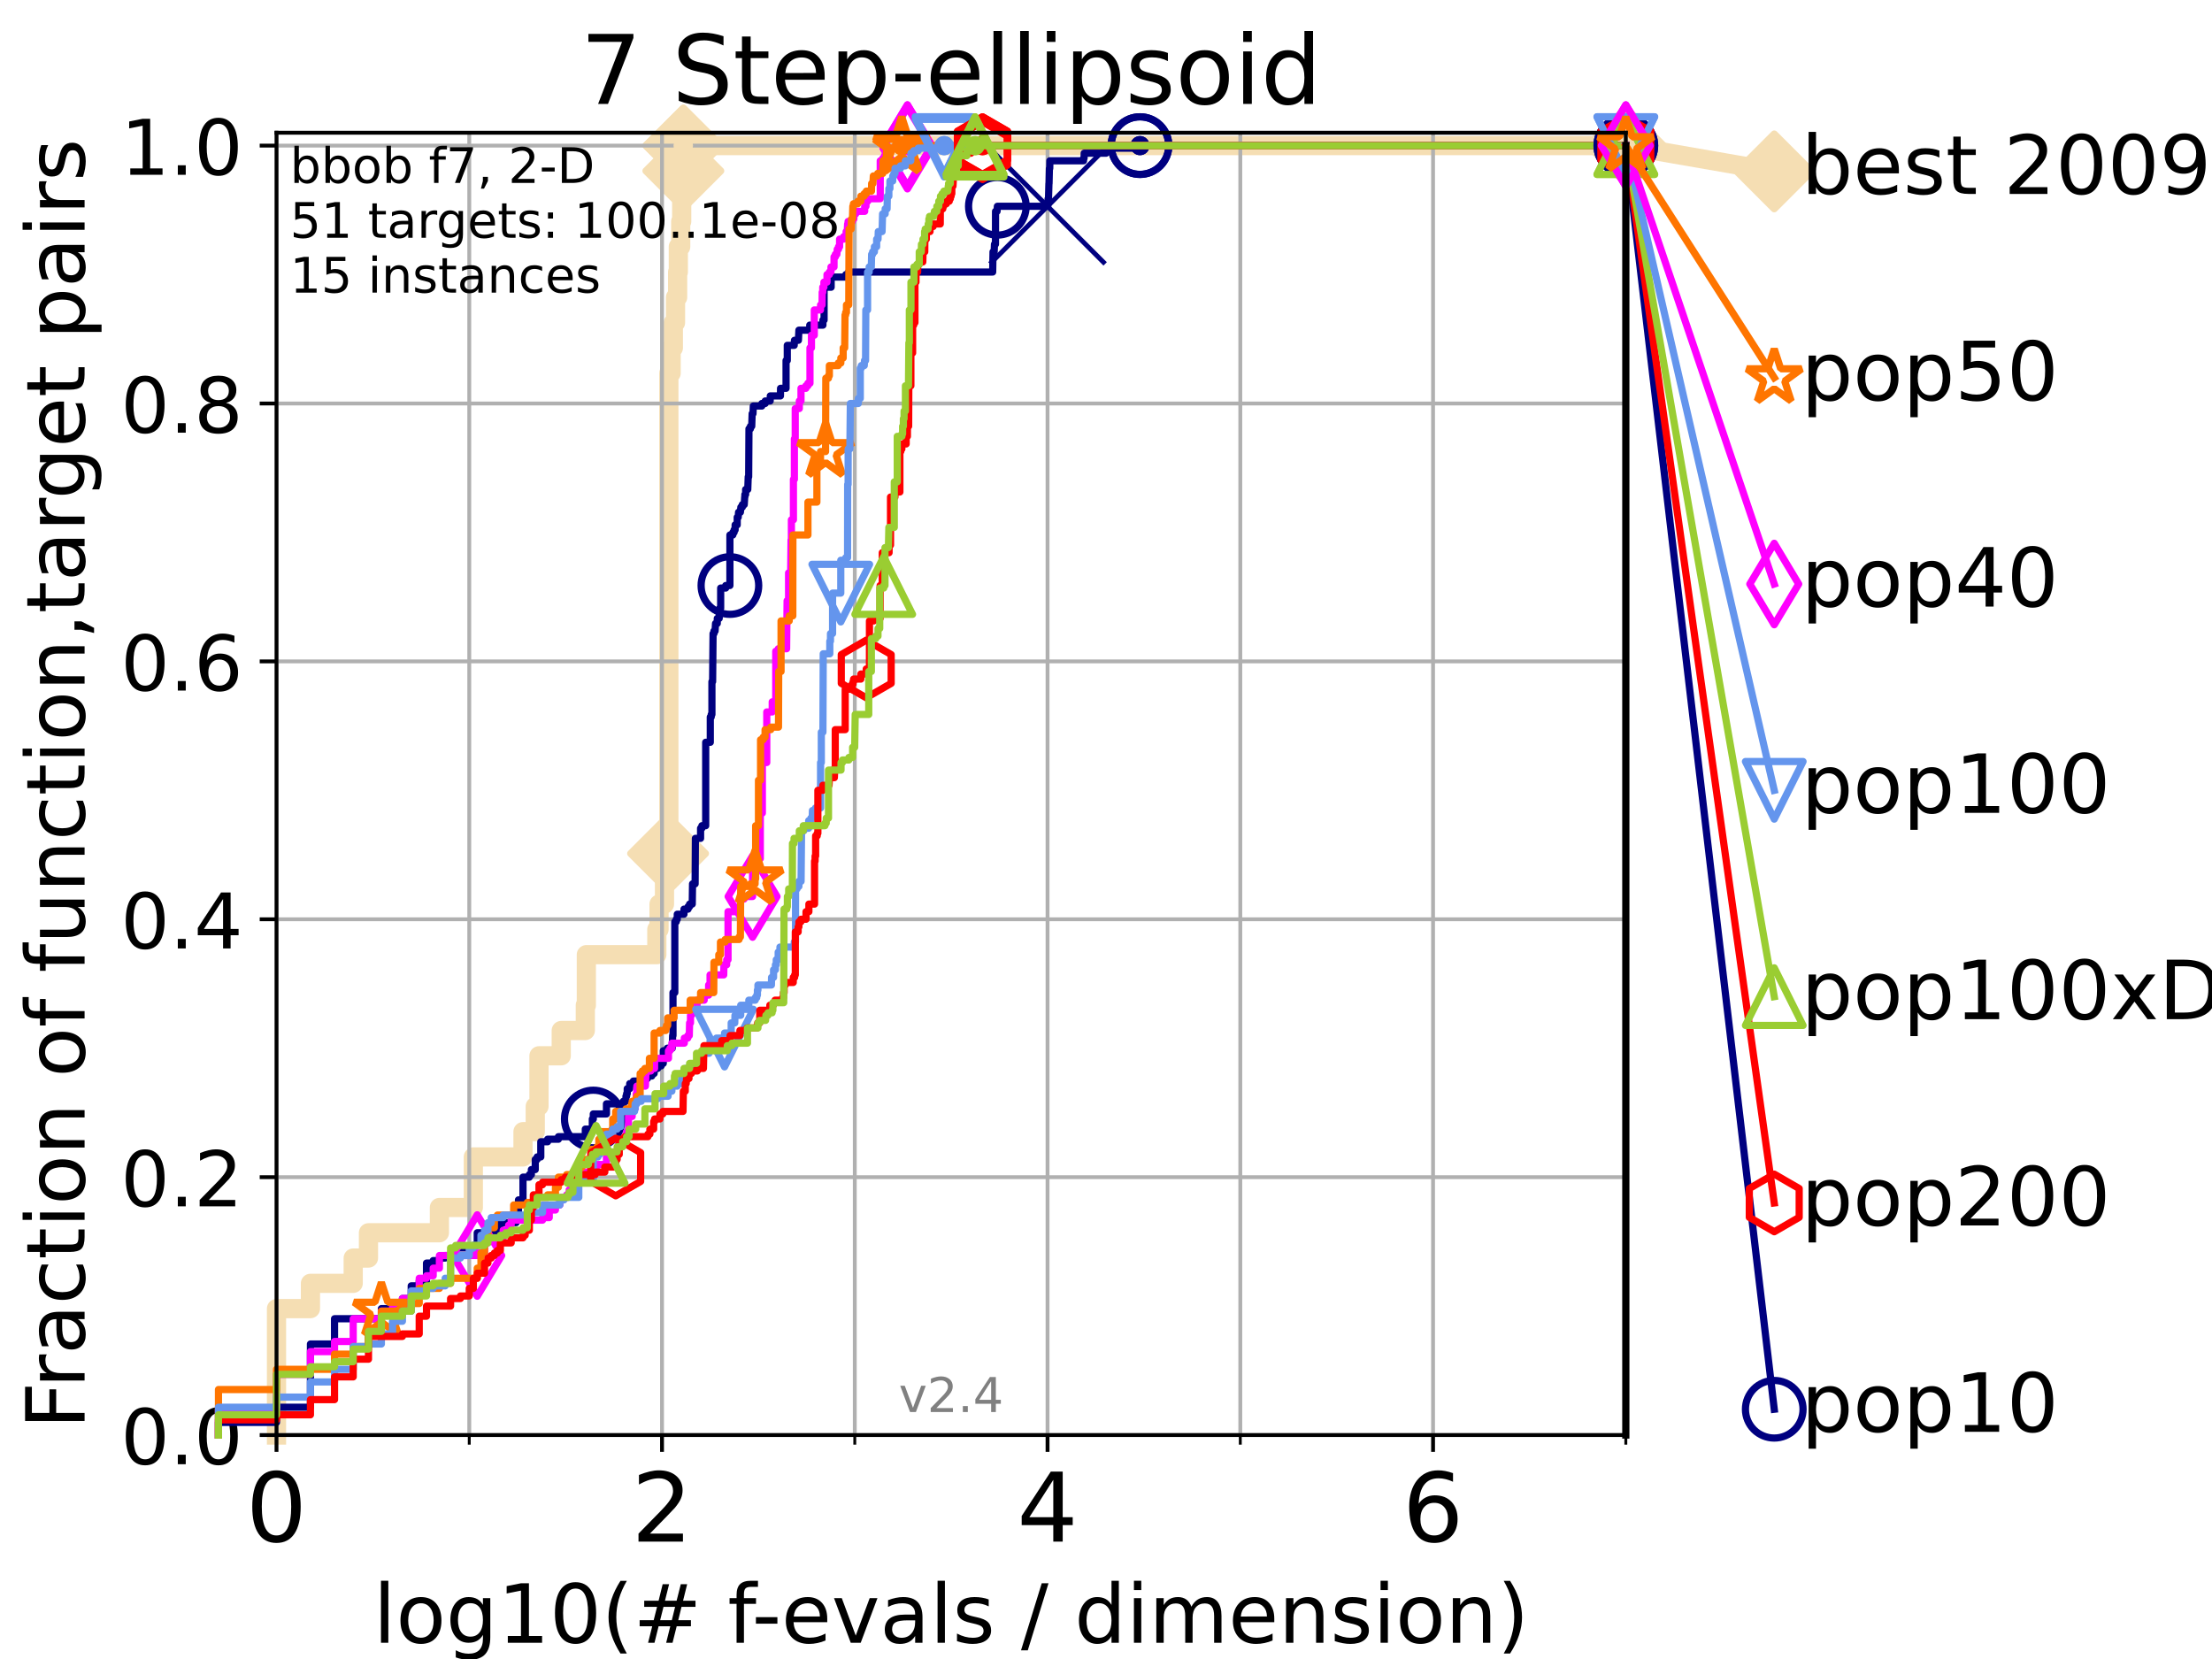 <?xml version="1.0" encoding="utf-8" standalone="no"?>
<!DOCTYPE svg PUBLIC "-//W3C//DTD SVG 1.1//EN"
  "http://www.w3.org/Graphics/SVG/1.1/DTD/svg11.dtd">
<!-- Created with matplotlib (https://matplotlib.org/) -->
<svg height="345.6pt" version="1.1" viewBox="0 0 460.8 345.6" width="460.8pt" xmlns="http://www.w3.org/2000/svg" xmlns:xlink="http://www.w3.org/1999/xlink">
 <defs>
  <style type="text/css">*{stroke-linecap:butt;stroke-linejoin:round;}</style>
 </defs>
 <g id="figure_1">
  <g id="patch_1">
   <path d="M 0 345.6 
L 460.8 345.6 
L 460.8 0 
L 0 0 
z
" style="fill:#ffffff;"/>
  </g>
  <g id="axes_1">
   <g id="patch_2">
    <path d="M 57.6 298.944 
L 338.688 298.944 
L 338.688 27.648 
L 57.6 27.648 
z
" style="fill:#ffffff;"/>
   </g>
   <g id="line2d_1">
    <path d="M 57.6 298.944 
L 57.6 272.61 
L 64.671 272.61 
L 64.671 267.343 
L 73.579 267.343 
L 73.579 262.076 
L 76.759 262.076 
L 76.759 256.809 
L 91.535 256.809 
L 91.535 251.542 
L 98.606 251.542 
L 98.606 241.009 
L 108.949 241.009 
L 108.949 235.742 
L 111.506 235.742 
L 111.506 230.475 
L 112.281 230.475 
L 112.281 219.941 
L 116.914 219.941 
L 116.914 214.674 
L 121.931 214.674 
L 121.931 209.407 
L 122.148 209.407 
L 122.148 198.874 
L 136.832 198.874 
L 136.832 193.607 
L 137.29 193.607 
L 137.29 188.34 
L 138.426 188.34 
L 138.426 183.073 
L 139.172 183.073 
L 139.172 177.806 
L 139.334 177.806 
L 139.334 77.736 
L 139.809 77.736 
L 139.809 72.469 
L 140.272 72.469 
L 140.272 67.202 
L 140.723 67.202 
L 140.723 61.935 
L 141.163 61.935 
L 141.163 56.668 
L 141.307 56.668 
L 141.307 51.402 
L 141.802 51.402 
L 141.802 46.135 
L 142.01 46.135 
L 142.01 40.868 
L 142.216 40.868 
L 142.216 35.601 
L 142.352 35.601 
L 142.352 30.334 
L 338.688 30.334 
" style="fill:none;stroke:#f5deb3;stroke-linecap:square;stroke-width:4;"/>
   </g>
   <g id="line2d_2">
    <defs>
     <path d="M -0 7.778 
L 7.778 0 
L 0 -7.778 
L -7.778 -0 
z
" id="m46cecbc41b" style="stroke:#f5deb3;stroke-linejoin:miter;stroke-width:1.5;"/>
    </defs>
    <g>
     <use style="fill:#f5deb3;stroke:#f5deb3;stroke-linejoin:miter;stroke-width:1.5;" x="139.172" xlink:href="#m46cecbc41b" y="177.806"/>
     <use style="fill:#f5deb3;stroke:#f5deb3;stroke-linejoin:miter;stroke-width:1.5;" x="142.352" xlink:href="#m46cecbc41b" y="35.601"/>
     <use style="fill:#f5deb3;stroke:#f5deb3;stroke-linejoin:miter;stroke-width:1.5;" x="142.352" xlink:href="#m46cecbc41b" y="30.334"/>
     <use style="fill:#f5deb3;stroke:#f5deb3;stroke-linejoin:miter;stroke-width:1.5;" x="142.352" xlink:href="#m46cecbc41b" y="30.334"/>
     <use style="fill:#f5deb3;stroke:#f5deb3;stroke-linejoin:miter;stroke-width:1.5;" x="338.688" xlink:href="#m46cecbc41b" y="30.334"/>
    </g>
   </g>
   <g id="line2d_3">
    <path style="fill:none;stroke:#f5deb3;stroke-linecap:square;stroke-width:4;"/>
    <g/>
   </g>
   <g id="line2d_4">
    <path d="M 338.688 30.334 
L 369.608 35.706 
" style="fill:none;stroke:#f5deb3;stroke-linecap:square;stroke-width:4;"/>
    <g>
     <use style="fill:#f5deb3;stroke:#f5deb3;stroke-linejoin:miter;stroke-width:1.5;" x="338.688" xlink:href="#m46cecbc41b" y="30.334"/>
     <use style="fill:#f5deb3;stroke:#f5deb3;stroke-linejoin:miter;stroke-width:1.5;" x="369.608" xlink:href="#m46cecbc41b" y="35.706"/>
    </g>
   </g>
   <g id="matplotlib.axis_1">
    <g id="xtick_1">
     <g id="line2d_5">
      <path clip-path="url(#pe1383d7b6b)" d="M 57.6 298.944 
L 57.6 27.648 
" style="fill:none;stroke:#b0b0b0;stroke-linecap:square;stroke-width:0.8;"/>
     </g>
     <g id="line2d_6">
      <defs>
       <path d="M 0 0 
L 0 3.5 
" id="me697ab1e61" style="stroke:#000000;stroke-width:0.8;"/>
      </defs>
      <g>
       <use style="stroke:#000000;stroke-width:0.8;" x="57.6" xlink:href="#me697ab1e61" y="298.944"/>
      </g>
     </g>
     <g id="text_1">
      <!-- 0 -->
      <g transform="translate(51.237 321.141)scale(0.2 -0.2)">
       <defs>
        <path d="M 31.781 66.406 
Q 24.172 66.406 20.328 58.906 
Q 16.5 51.422 16.5 36.375 
Q 16.5 21.391 20.328 13.891 
Q 24.172 6.391 31.781 6.391 
Q 39.453 6.391 43.281 13.891 
Q 47.125 21.391 47.125 36.375 
Q 47.125 51.422 43.281 58.906 
Q 39.453 66.406 31.781 66.406 
z
M 31.781 74.219 
Q 44.047 74.219 50.516 64.516 
Q 56.984 54.828 56.984 36.375 
Q 56.984 17.969 50.516 8.266 
Q 44.047 -1.422 31.781 -1.422 
Q 19.531 -1.422 13.062 8.266 
Q 6.594 17.969 6.594 36.375 
Q 6.594 54.828 13.062 64.516 
Q 19.531 74.219 31.781 74.219 
z
" id="DejaVuSans-48"/>
       </defs>
       <use xlink:href="#DejaVuSans-48"/>
      </g>
     </g>
    </g>
    <g id="xtick_2">
     <g id="line2d_7">
      <path clip-path="url(#pe1383d7b6b)" d="M 137.911 298.944 
L 137.911 27.648 
" style="fill:none;stroke:#b0b0b0;stroke-linecap:square;stroke-width:0.8;"/>
     </g>
     <g id="line2d_8">
      <g>
       <use style="stroke:#000000;stroke-width:0.8;" x="137.911" xlink:href="#me697ab1e61" y="298.944"/>
      </g>
     </g>
     <g id="text_2">
      <!-- 2 -->
      <g transform="translate(131.548 321.141)scale(0.2 -0.2)">
       <defs>
        <path d="M 19.188 8.297 
L 53.609 8.297 
L 53.609 0 
L 7.328 0 
L 7.328 8.297 
Q 12.938 14.109 22.625 23.891 
Q 32.328 33.688 34.812 36.531 
Q 39.547 41.844 41.422 45.531 
Q 43.312 49.219 43.312 52.781 
Q 43.312 58.594 39.234 62.25 
Q 35.156 65.922 28.609 65.922 
Q 23.969 65.922 18.812 64.312 
Q 13.672 62.703 7.812 59.422 
L 7.812 69.391 
Q 13.766 71.781 18.938 73 
Q 24.125 74.219 28.422 74.219 
Q 39.75 74.219 46.484 68.547 
Q 53.219 62.891 53.219 53.422 
Q 53.219 48.922 51.531 44.891 
Q 49.859 40.875 45.406 35.406 
Q 44.188 33.984 37.641 27.219 
Q 31.109 20.453 19.188 8.297 
z
" id="DejaVuSans-50"/>
       </defs>
       <use xlink:href="#DejaVuSans-50"/>
      </g>
     </g>
    </g>
    <g id="xtick_3">
     <g id="line2d_9">
      <path clip-path="url(#pe1383d7b6b)" d="M 218.222 298.944 
L 218.222 27.648 
" style="fill:none;stroke:#b0b0b0;stroke-linecap:square;stroke-width:0.8;"/>
     </g>
     <g id="line2d_10">
      <g>
       <use style="stroke:#000000;stroke-width:0.8;" x="218.222" xlink:href="#me697ab1e61" y="298.944"/>
      </g>
     </g>
     <g id="text_3">
      <!-- 4 -->
      <g transform="translate(211.859 321.141)scale(0.2 -0.2)">
       <defs>
        <path d="M 37.797 64.312 
L 12.891 25.391 
L 37.797 25.391 
z
M 35.203 72.906 
L 47.609 72.906 
L 47.609 25.391 
L 58.016 25.391 
L 58.016 17.188 
L 47.609 17.188 
L 47.609 0 
L 37.797 0 
L 37.797 17.188 
L 4.891 17.188 
L 4.891 26.703 
z
" id="DejaVuSans-52"/>
       </defs>
       <use xlink:href="#DejaVuSans-52"/>
      </g>
     </g>
    </g>
    <g id="xtick_4">
     <g id="line2d_11">
      <path clip-path="url(#pe1383d7b6b)" d="M 298.533 298.944 
L 298.533 27.648 
" style="fill:none;stroke:#b0b0b0;stroke-linecap:square;stroke-width:0.8;"/>
     </g>
     <g id="line2d_12">
      <g>
       <use style="stroke:#000000;stroke-width:0.8;" x="298.533" xlink:href="#me697ab1e61" y="298.944"/>
      </g>
     </g>
     <g id="text_4">
      <!-- 6 -->
      <g transform="translate(292.17 321.141)scale(0.2 -0.2)">
       <defs>
        <path d="M 33.016 40.375 
Q 26.375 40.375 22.484 35.828 
Q 18.609 31.297 18.609 23.391 
Q 18.609 15.531 22.484 10.953 
Q 26.375 6.391 33.016 6.391 
Q 39.656 6.391 43.531 10.953 
Q 47.406 15.531 47.406 23.391 
Q 47.406 31.297 43.531 35.828 
Q 39.656 40.375 33.016 40.375 
z
M 52.594 71.297 
L 52.594 62.312 
Q 48.875 64.062 45.094 64.984 
Q 41.312 65.922 37.594 65.922 
Q 27.828 65.922 22.672 59.328 
Q 17.531 52.734 16.797 39.406 
Q 19.672 43.656 24.016 45.922 
Q 28.375 48.188 33.594 48.188 
Q 44.578 48.188 50.953 41.516 
Q 57.328 34.859 57.328 23.391 
Q 57.328 12.156 50.688 5.359 
Q 44.047 -1.422 33.016 -1.422 
Q 20.359 -1.422 13.672 8.266 
Q 6.984 17.969 6.984 36.375 
Q 6.984 53.656 15.188 63.938 
Q 23.391 74.219 37.203 74.219 
Q 40.922 74.219 44.703 73.484 
Q 48.484 72.75 52.594 71.297 
z
" id="DejaVuSans-54"/>
       </defs>
       <use xlink:href="#DejaVuSans-54"/>
      </g>
     </g>
    </g>
    <g id="xtick_5">
     <g id="line2d_13">
      <path clip-path="url(#pe1383d7b6b)" d="M 97.755 298.944 
L 97.755 27.648 
" style="fill:none;stroke:#b0b0b0;stroke-linecap:square;stroke-width:0.8;"/>
     </g>
     <g id="line2d_14">
      <defs>
       <path d="M 0 0 
L 0 2 
" id="m2c99a14918" style="stroke:#000000;stroke-width:0.6;"/>
      </defs>
      <g>
       <use style="stroke:#000000;stroke-width:0.6;" x="97.755" xlink:href="#m2c99a14918" y="298.944"/>
      </g>
     </g>
    </g>
    <g id="xtick_6">
     <g id="line2d_15">
      <path clip-path="url(#pe1383d7b6b)" d="M 178.066 298.944 
L 178.066 27.648 
" style="fill:none;stroke:#b0b0b0;stroke-linecap:square;stroke-width:0.8;"/>
     </g>
     <g id="line2d_16">
      <g>
       <use style="stroke:#000000;stroke-width:0.6;" x="178.066" xlink:href="#m2c99a14918" y="298.944"/>
      </g>
     </g>
    </g>
    <g id="xtick_7">
     <g id="line2d_17">
      <path clip-path="url(#pe1383d7b6b)" d="M 258.377 298.944 
L 258.377 27.648 
" style="fill:none;stroke:#b0b0b0;stroke-linecap:square;stroke-width:0.8;"/>
     </g>
     <g id="line2d_18">
      <g>
       <use style="stroke:#000000;stroke-width:0.6;" x="258.377" xlink:href="#m2c99a14918" y="298.944"/>
      </g>
     </g>
    </g>
    <g id="xtick_8">
     <g id="line2d_19">
      <path clip-path="url(#pe1383d7b6b)" d="M 338.688 298.944 
L 338.688 27.648 
" style="fill:none;stroke:#b0b0b0;stroke-linecap:square;stroke-width:0.8;"/>
     </g>
     <g id="line2d_20">
      <g>
       <use style="stroke:#000000;stroke-width:0.6;" x="338.688" xlink:href="#m2c99a14918" y="298.944"/>
      </g>
     </g>
    </g>
    <g id="text_5">
     <!-- log10(# f-evals / dimension) -->
     <g transform="translate(77.764 342.218)scale(0.17 -0.17)">
      <defs>
       <path d="M 9.422 75.984 
L 18.406 75.984 
L 18.406 0 
L 9.422 0 
z
" id="DejaVuSans-108"/>
       <path d="M 30.609 48.391 
Q 23.391 48.391 19.188 42.75 
Q 14.984 37.109 14.984 27.297 
Q 14.984 17.484 19.156 11.844 
Q 23.344 6.203 30.609 6.203 
Q 37.797 6.203 41.984 11.859 
Q 46.188 17.531 46.188 27.297 
Q 46.188 37.016 41.984 42.703 
Q 37.797 48.391 30.609 48.391 
z
M 30.609 56 
Q 42.328 56 49.016 48.375 
Q 55.719 40.766 55.719 27.297 
Q 55.719 13.875 49.016 6.219 
Q 42.328 -1.422 30.609 -1.422 
Q 18.844 -1.422 12.172 6.219 
Q 5.516 13.875 5.516 27.297 
Q 5.516 40.766 12.172 48.375 
Q 18.844 56 30.609 56 
z
" id="DejaVuSans-111"/>
       <path d="M 45.406 27.984 
Q 45.406 37.75 41.375 43.109 
Q 37.359 48.484 30.078 48.484 
Q 22.859 48.484 18.828 43.109 
Q 14.797 37.75 14.797 27.984 
Q 14.797 18.266 18.828 12.891 
Q 22.859 7.516 30.078 7.516 
Q 37.359 7.516 41.375 12.891 
Q 45.406 18.266 45.406 27.984 
z
M 54.391 6.781 
Q 54.391 -7.172 48.188 -13.984 
Q 42 -20.797 29.203 -20.797 
Q 24.469 -20.797 20.266 -20.094 
Q 16.062 -19.391 12.109 -17.922 
L 12.109 -9.188 
Q 16.062 -11.328 19.922 -12.344 
Q 23.781 -13.375 27.781 -13.375 
Q 36.625 -13.375 41.016 -8.766 
Q 45.406 -4.156 45.406 5.172 
L 45.406 9.625 
Q 42.625 4.781 38.281 2.391 
Q 33.938 0 27.875 0 
Q 17.828 0 11.672 7.656 
Q 5.516 15.328 5.516 27.984 
Q 5.516 40.672 11.672 48.328 
Q 17.828 56 27.875 56 
Q 33.938 56 38.281 53.609 
Q 42.625 51.219 45.406 46.391 
L 45.406 54.688 
L 54.391 54.688 
z
" id="DejaVuSans-103"/>
       <path d="M 12.406 8.297 
L 28.516 8.297 
L 28.516 63.922 
L 10.984 60.406 
L 10.984 69.391 
L 28.422 72.906 
L 38.281 72.906 
L 38.281 8.297 
L 54.391 8.297 
L 54.391 0 
L 12.406 0 
z
" id="DejaVuSans-49"/>
       <path d="M 31 75.875 
Q 24.469 64.656 21.281 53.656 
Q 18.109 42.672 18.109 31.391 
Q 18.109 20.125 21.312 9.062 
Q 24.516 -2 31 -13.188 
L 23.188 -13.188 
Q 15.875 -1.703 12.234 9.375 
Q 8.594 20.453 8.594 31.391 
Q 8.594 42.281 12.203 53.312 
Q 15.828 64.359 23.188 75.875 
z
" id="DejaVuSans-40"/>
       <path d="M 51.125 44 
L 36.922 44 
L 32.812 27.688 
L 47.125 27.688 
z
M 43.797 71.781 
L 38.719 51.516 
L 52.984 51.516 
L 58.109 71.781 
L 65.922 71.781 
L 60.891 51.516 
L 76.125 51.516 
L 76.125 44 
L 58.984 44 
L 54.984 27.688 
L 70.516 27.688 
L 70.516 20.219 
L 53.078 20.219 
L 48 0 
L 40.188 0 
L 45.219 20.219 
L 30.906 20.219 
L 25.875 0 
L 18.016 0 
L 23.094 20.219 
L 7.719 20.219 
L 7.719 27.688 
L 24.906 27.688 
L 29 44 
L 13.281 44 
L 13.281 51.516 
L 30.906 51.516 
L 35.891 71.781 
z
" id="DejaVuSans-35"/>
       <path id="DejaVuSans-32"/>
       <path d="M 37.109 75.984 
L 37.109 68.5 
L 28.516 68.5 
Q 23.688 68.5 21.797 66.547 
Q 19.922 64.594 19.922 59.516 
L 19.922 54.688 
L 34.719 54.688 
L 34.719 47.703 
L 19.922 47.703 
L 19.922 0 
L 10.891 0 
L 10.891 47.703 
L 2.297 47.703 
L 2.297 54.688 
L 10.891 54.688 
L 10.891 58.5 
Q 10.891 67.625 15.141 71.797 
Q 19.391 75.984 28.609 75.984 
z
" id="DejaVuSans-102"/>
       <path d="M 4.891 31.391 
L 31.203 31.391 
L 31.203 23.391 
L 4.891 23.391 
z
" id="DejaVuSans-45"/>
       <path d="M 56.203 29.594 
L 56.203 25.203 
L 14.891 25.203 
Q 15.484 15.922 20.484 11.062 
Q 25.484 6.203 34.422 6.203 
Q 39.594 6.203 44.453 7.469 
Q 49.312 8.734 54.109 11.281 
L 54.109 2.781 
Q 49.266 0.734 44.188 -0.344 
Q 39.109 -1.422 33.891 -1.422 
Q 20.797 -1.422 13.156 6.188 
Q 5.516 13.812 5.516 26.812 
Q 5.516 40.234 12.766 48.109 
Q 20.016 56 32.328 56 
Q 43.359 56 49.781 48.891 
Q 56.203 41.797 56.203 29.594 
z
M 47.219 32.234 
Q 47.125 39.594 43.094 43.984 
Q 39.062 48.391 32.422 48.391 
Q 24.906 48.391 20.391 44.141 
Q 15.875 39.891 15.188 32.172 
z
" id="DejaVuSans-101"/>
       <path d="M 2.984 54.688 
L 12.5 54.688 
L 29.594 8.797 
L 46.688 54.688 
L 56.203 54.688 
L 35.688 0 
L 23.484 0 
z
" id="DejaVuSans-118"/>
       <path d="M 34.281 27.484 
Q 23.391 27.484 19.188 25 
Q 14.984 22.516 14.984 16.5 
Q 14.984 11.719 18.141 8.906 
Q 21.297 6.109 26.703 6.109 
Q 34.188 6.109 38.703 11.406 
Q 43.219 16.703 43.219 25.484 
L 43.219 27.484 
z
M 52.203 31.203 
L 52.203 0 
L 43.219 0 
L 43.219 8.297 
Q 40.141 3.328 35.547 0.953 
Q 30.953 -1.422 24.312 -1.422 
Q 15.922 -1.422 10.953 3.297 
Q 6 8.016 6 15.922 
Q 6 25.141 12.172 29.828 
Q 18.359 34.516 30.609 34.516 
L 43.219 34.516 
L 43.219 35.406 
Q 43.219 41.609 39.141 45 
Q 35.062 48.391 27.688 48.391 
Q 23 48.391 18.547 47.266 
Q 14.109 46.141 10.016 43.891 
L 10.016 52.203 
Q 14.938 54.109 19.578 55.047 
Q 24.219 56 28.609 56 
Q 40.484 56 46.344 49.844 
Q 52.203 43.703 52.203 31.203 
z
" id="DejaVuSans-97"/>
       <path d="M 44.281 53.078 
L 44.281 44.578 
Q 40.484 46.531 36.375 47.5 
Q 32.281 48.484 27.875 48.484 
Q 21.188 48.484 17.844 46.438 
Q 14.5 44.391 14.5 40.281 
Q 14.5 37.156 16.891 35.375 
Q 19.281 33.594 26.516 31.984 
L 29.594 31.297 
Q 39.156 29.25 43.188 25.516 
Q 47.219 21.781 47.219 15.094 
Q 47.219 7.469 41.188 3.016 
Q 35.156 -1.422 24.609 -1.422 
Q 20.219 -1.422 15.453 -0.562 
Q 10.688 0.297 5.422 2 
L 5.422 11.281 
Q 10.406 8.688 15.234 7.391 
Q 20.062 6.109 24.812 6.109 
Q 31.156 6.109 34.562 8.281 
Q 37.984 10.453 37.984 14.406 
Q 37.984 18.062 35.516 20.016 
Q 33.062 21.969 24.703 23.781 
L 21.578 24.516 
Q 13.234 26.266 9.516 29.906 
Q 5.812 33.547 5.812 39.891 
Q 5.812 47.609 11.281 51.797 
Q 16.75 56 26.812 56 
Q 31.781 56 36.172 55.266 
Q 40.578 54.547 44.281 53.078 
z
" id="DejaVuSans-115"/>
       <path d="M 25.391 72.906 
L 33.688 72.906 
L 8.297 -9.281 
L 0 -9.281 
z
" id="DejaVuSans-47"/>
       <path d="M 45.406 46.391 
L 45.406 75.984 
L 54.391 75.984 
L 54.391 0 
L 45.406 0 
L 45.406 8.203 
Q 42.578 3.328 38.25 0.953 
Q 33.938 -1.422 27.875 -1.422 
Q 17.969 -1.422 11.734 6.484 
Q 5.516 14.406 5.516 27.297 
Q 5.516 40.188 11.734 48.094 
Q 17.969 56 27.875 56 
Q 33.938 56 38.25 53.625 
Q 42.578 51.266 45.406 46.391 
z
M 14.797 27.297 
Q 14.797 17.391 18.875 11.75 
Q 22.953 6.109 30.078 6.109 
Q 37.203 6.109 41.297 11.75 
Q 45.406 17.391 45.406 27.297 
Q 45.406 37.203 41.297 42.844 
Q 37.203 48.484 30.078 48.484 
Q 22.953 48.484 18.875 42.844 
Q 14.797 37.203 14.797 27.297 
z
" id="DejaVuSans-100"/>
       <path d="M 9.422 54.688 
L 18.406 54.688 
L 18.406 0 
L 9.422 0 
z
M 9.422 75.984 
L 18.406 75.984 
L 18.406 64.594 
L 9.422 64.594 
z
" id="DejaVuSans-105"/>
       <path d="M 52 44.188 
Q 55.375 50.25 60.062 53.125 
Q 64.75 56 71.094 56 
Q 79.641 56 84.281 50.016 
Q 88.922 44.047 88.922 33.016 
L 88.922 0 
L 79.891 0 
L 79.891 32.719 
Q 79.891 40.578 77.094 44.375 
Q 74.312 48.188 68.609 48.188 
Q 61.625 48.188 57.562 43.547 
Q 53.516 38.922 53.516 30.906 
L 53.516 0 
L 44.484 0 
L 44.484 32.719 
Q 44.484 40.625 41.703 44.406 
Q 38.922 48.188 33.109 48.188 
Q 26.219 48.188 22.156 43.531 
Q 18.109 38.875 18.109 30.906 
L 18.109 0 
L 9.078 0 
L 9.078 54.688 
L 18.109 54.688 
L 18.109 46.188 
Q 21.188 51.219 25.484 53.609 
Q 29.781 56 35.688 56 
Q 41.656 56 45.828 52.969 
Q 50 49.953 52 44.188 
z
" id="DejaVuSans-109"/>
       <path d="M 54.891 33.016 
L 54.891 0 
L 45.906 0 
L 45.906 32.719 
Q 45.906 40.484 42.875 44.328 
Q 39.844 48.188 33.797 48.188 
Q 26.516 48.188 22.312 43.547 
Q 18.109 38.922 18.109 30.906 
L 18.109 0 
L 9.078 0 
L 9.078 54.688 
L 18.109 54.688 
L 18.109 46.188 
Q 21.344 51.125 25.703 53.562 
Q 30.078 56 35.797 56 
Q 45.219 56 50.047 50.172 
Q 54.891 44.344 54.891 33.016 
z
" id="DejaVuSans-110"/>
       <path d="M 8.016 75.875 
L 15.828 75.875 
Q 23.141 64.359 26.781 53.312 
Q 30.422 42.281 30.422 31.391 
Q 30.422 20.453 26.781 9.375 
Q 23.141 -1.703 15.828 -13.188 
L 8.016 -13.188 
Q 14.5 -2 17.703 9.062 
Q 20.906 20.125 20.906 31.391 
Q 20.906 42.672 17.703 53.656 
Q 14.5 64.656 8.016 75.875 
z
" id="DejaVuSans-41"/>
      </defs>
      <use xlink:href="#DejaVuSans-108"/>
      <use x="27.783" xlink:href="#DejaVuSans-111"/>
      <use x="88.965" xlink:href="#DejaVuSans-103"/>
      <use x="152.441" xlink:href="#DejaVuSans-49"/>
      <use x="216.064" xlink:href="#DejaVuSans-48"/>
      <use x="279.688" xlink:href="#DejaVuSans-40"/>
      <use x="318.701" xlink:href="#DejaVuSans-35"/>
      <use x="402.49" xlink:href="#DejaVuSans-32"/>
      <use x="434.277" xlink:href="#DejaVuSans-102"/>
      <use x="463.982" xlink:href="#DejaVuSans-45"/>
      <use x="500.066" xlink:href="#DejaVuSans-101"/>
      <use x="561.59" xlink:href="#DejaVuSans-118"/>
      <use x="620.77" xlink:href="#DejaVuSans-97"/>
      <use x="682.049" xlink:href="#DejaVuSans-108"/>
      <use x="709.832" xlink:href="#DejaVuSans-115"/>
      <use x="761.932" xlink:href="#DejaVuSans-32"/>
      <use x="793.719" xlink:href="#DejaVuSans-47"/>
      <use x="827.41" xlink:href="#DejaVuSans-32"/>
      <use x="859.197" xlink:href="#DejaVuSans-100"/>
      <use x="922.674" xlink:href="#DejaVuSans-105"/>
      <use x="950.457" xlink:href="#DejaVuSans-109"/>
      <use x="1047.869" xlink:href="#DejaVuSans-101"/>
      <use x="1109.393" xlink:href="#DejaVuSans-110"/>
      <use x="1172.771" xlink:href="#DejaVuSans-115"/>
      <use x="1224.871" xlink:href="#DejaVuSans-105"/>
      <use x="1252.654" xlink:href="#DejaVuSans-111"/>
      <use x="1313.836" xlink:href="#DejaVuSans-110"/>
      <use x="1377.215" xlink:href="#DejaVuSans-41"/>
     </g>
    </g>
   </g>
   <g id="matplotlib.axis_2">
    <g id="ytick_1">
     <g id="line2d_21">
      <path clip-path="url(#pe1383d7b6b)" d="M 57.6 298.944 
L 338.688 298.944 
" style="fill:none;stroke:#b0b0b0;stroke-linecap:square;stroke-width:0.8;"/>
     </g>
     <g id="line2d_22">
      <defs>
       <path d="M 0 0 
L -3.5 0 
" id="m315d431e8a" style="stroke:#000000;stroke-width:0.8;"/>
      </defs>
      <g>
       <use style="stroke:#000000;stroke-width:0.8;" x="57.6" xlink:href="#m315d431e8a" y="298.944"/>
      </g>
     </g>
     <g id="text_6">
      <!-- 0.0 -->
      <g transform="translate(25.155 305.023)scale(0.16 -0.16)">
       <defs>
        <path d="M 10.688 12.406 
L 21 12.406 
L 21 0 
L 10.688 0 
z
" id="DejaVuSans-46"/>
       </defs>
       <use xlink:href="#DejaVuSans-48"/>
       <use x="63.623" xlink:href="#DejaVuSans-46"/>
       <use x="95.41" xlink:href="#DejaVuSans-48"/>
      </g>
     </g>
    </g>
    <g id="ytick_2">
     <g id="line2d_23">
      <path clip-path="url(#pe1383d7b6b)" d="M 57.6 245.222 
L 338.688 245.222 
" style="fill:none;stroke:#b0b0b0;stroke-linecap:square;stroke-width:0.8;"/>
     </g>
     <g id="line2d_24">
      <g>
       <use style="stroke:#000000;stroke-width:0.8;" x="57.6" xlink:href="#m315d431e8a" y="245.222"/>
      </g>
     </g>
     <g id="text_7">
      <!-- 0.2 -->
      <g transform="translate(25.155 251.301)scale(0.16 -0.16)">
       <use xlink:href="#DejaVuSans-48"/>
       <use x="63.623" xlink:href="#DejaVuSans-46"/>
       <use x="95.41" xlink:href="#DejaVuSans-50"/>
      </g>
     </g>
    </g>
    <g id="ytick_3">
     <g id="line2d_25">
      <path clip-path="url(#pe1383d7b6b)" d="M 57.6 191.5 
L 338.688 191.5 
" style="fill:none;stroke:#b0b0b0;stroke-linecap:square;stroke-width:0.8;"/>
     </g>
     <g id="line2d_26">
      <g>
       <use style="stroke:#000000;stroke-width:0.8;" x="57.6" xlink:href="#m315d431e8a" y="191.5"/>
      </g>
     </g>
     <g id="text_8">
      <!-- 0.4 -->
      <g transform="translate(25.155 197.579)scale(0.16 -0.16)">
       <use xlink:href="#DejaVuSans-48"/>
       <use x="63.623" xlink:href="#DejaVuSans-46"/>
       <use x="95.41" xlink:href="#DejaVuSans-52"/>
      </g>
     </g>
    </g>
    <g id="ytick_4">
     <g id="line2d_27">
      <path clip-path="url(#pe1383d7b6b)" d="M 57.6 137.778 
L 338.688 137.778 
" style="fill:none;stroke:#b0b0b0;stroke-linecap:square;stroke-width:0.8;"/>
     </g>
     <g id="line2d_28">
      <g>
       <use style="stroke:#000000;stroke-width:0.8;" x="57.6" xlink:href="#m315d431e8a" y="137.778"/>
      </g>
     </g>
     <g id="text_9">
      <!-- 0.6 -->
      <g transform="translate(25.155 143.857)scale(0.16 -0.16)">
       <use xlink:href="#DejaVuSans-48"/>
       <use x="63.623" xlink:href="#DejaVuSans-46"/>
       <use x="95.41" xlink:href="#DejaVuSans-54"/>
      </g>
     </g>
    </g>
    <g id="ytick_5">
     <g id="line2d_29">
      <path clip-path="url(#pe1383d7b6b)" d="M 57.6 84.056 
L 338.688 84.056 
" style="fill:none;stroke:#b0b0b0;stroke-linecap:square;stroke-width:0.8;"/>
     </g>
     <g id="line2d_30">
      <g>
       <use style="stroke:#000000;stroke-width:0.8;" x="57.6" xlink:href="#m315d431e8a" y="84.056"/>
      </g>
     </g>
     <g id="text_10">
      <!-- 0.8 -->
      <g transform="translate(25.155 90.135)scale(0.16 -0.16)">
       <defs>
        <path d="M 31.781 34.625 
Q 24.75 34.625 20.719 30.859 
Q 16.703 27.094 16.703 20.516 
Q 16.703 13.922 20.719 10.156 
Q 24.75 6.391 31.781 6.391 
Q 38.812 6.391 42.859 10.172 
Q 46.922 13.969 46.922 20.516 
Q 46.922 27.094 42.891 30.859 
Q 38.875 34.625 31.781 34.625 
z
M 21.922 38.812 
Q 15.578 40.375 12.031 44.719 
Q 8.5 49.078 8.5 55.328 
Q 8.5 64.062 14.719 69.141 
Q 20.953 74.219 31.781 74.219 
Q 42.672 74.219 48.875 69.141 
Q 55.078 64.062 55.078 55.328 
Q 55.078 49.078 51.531 44.719 
Q 48 40.375 41.703 38.812 
Q 48.828 37.156 52.797 32.312 
Q 56.781 27.484 56.781 20.516 
Q 56.781 9.906 50.312 4.234 
Q 43.844 -1.422 31.781 -1.422 
Q 19.734 -1.422 13.25 4.234 
Q 6.781 9.906 6.781 20.516 
Q 6.781 27.484 10.781 32.312 
Q 14.797 37.156 21.922 38.812 
z
M 18.312 54.391 
Q 18.312 48.734 21.844 45.562 
Q 25.391 42.391 31.781 42.391 
Q 38.141 42.391 41.719 45.562 
Q 45.312 48.734 45.312 54.391 
Q 45.312 60.062 41.719 63.234 
Q 38.141 66.406 31.781 66.406 
Q 25.391 66.406 21.844 63.234 
Q 18.312 60.062 18.312 54.391 
z
" id="DejaVuSans-56"/>
       </defs>
       <use xlink:href="#DejaVuSans-48"/>
       <use x="63.623" xlink:href="#DejaVuSans-46"/>
       <use x="95.41" xlink:href="#DejaVuSans-56"/>
      </g>
     </g>
    </g>
    <g id="ytick_6">
     <g id="line2d_31">
      <path clip-path="url(#pe1383d7b6b)" d="M 57.6 30.334 
L 338.688 30.334 
" style="fill:none;stroke:#b0b0b0;stroke-linecap:square;stroke-width:0.8;"/>
     </g>
     <g id="line2d_32">
      <g>
       <use style="stroke:#000000;stroke-width:0.8;" x="57.6" xlink:href="#m315d431e8a" y="30.334"/>
      </g>
     </g>
     <g id="text_11">
      <!-- 1.0 -->
      <g transform="translate(25.155 36.413)scale(0.16 -0.16)">
       <use xlink:href="#DejaVuSans-49"/>
       <use x="63.623" xlink:href="#DejaVuSans-46"/>
       <use x="95.41" xlink:href="#DejaVuSans-48"/>
      </g>
     </g>
    </g>
    <g id="text_12">
     <!-- Fraction of function,target pairs -->
     <g transform="translate(17.62 297.681)rotate(-90)scale(0.17 -0.17)">
      <defs>
       <path d="M 9.812 72.906 
L 51.703 72.906 
L 51.703 64.594 
L 19.672 64.594 
L 19.672 43.109 
L 48.578 43.109 
L 48.578 34.812 
L 19.672 34.812 
L 19.672 0 
L 9.812 0 
z
" id="DejaVuSans-70"/>
       <path d="M 41.109 46.297 
Q 39.594 47.172 37.812 47.578 
Q 36.031 48 33.891 48 
Q 26.266 48 22.188 43.047 
Q 18.109 38.094 18.109 28.812 
L 18.109 0 
L 9.078 0 
L 9.078 54.688 
L 18.109 54.688 
L 18.109 46.188 
Q 20.953 51.172 25.484 53.578 
Q 30.031 56 36.531 56 
Q 37.453 56 38.578 55.875 
Q 39.703 55.766 41.062 55.516 
z
" id="DejaVuSans-114"/>
       <path d="M 48.781 52.594 
L 48.781 44.188 
Q 44.969 46.297 41.141 47.344 
Q 37.312 48.391 33.406 48.391 
Q 24.656 48.391 19.812 42.844 
Q 14.984 37.312 14.984 27.297 
Q 14.984 17.281 19.812 11.734 
Q 24.656 6.203 33.406 6.203 
Q 37.312 6.203 41.141 7.25 
Q 44.969 8.297 48.781 10.406 
L 48.781 2.094 
Q 45.016 0.344 40.984 -0.531 
Q 36.969 -1.422 32.422 -1.422 
Q 20.062 -1.422 12.781 6.344 
Q 5.516 14.109 5.516 27.297 
Q 5.516 40.672 12.859 48.328 
Q 20.219 56 33.016 56 
Q 37.156 56 41.109 55.141 
Q 45.062 54.297 48.781 52.594 
z
" id="DejaVuSans-99"/>
       <path d="M 18.312 70.219 
L 18.312 54.688 
L 36.812 54.688 
L 36.812 47.703 
L 18.312 47.703 
L 18.312 18.016 
Q 18.312 11.328 20.141 9.422 
Q 21.969 7.516 27.594 7.516 
L 36.812 7.516 
L 36.812 0 
L 27.594 0 
Q 17.188 0 13.234 3.875 
Q 9.281 7.766 9.281 18.016 
L 9.281 47.703 
L 2.688 47.703 
L 2.688 54.688 
L 9.281 54.688 
L 9.281 70.219 
z
" id="DejaVuSans-116"/>
       <path d="M 8.5 21.578 
L 8.5 54.688 
L 17.484 54.688 
L 17.484 21.922 
Q 17.484 14.156 20.5 10.266 
Q 23.531 6.391 29.594 6.391 
Q 36.859 6.391 41.078 11.031 
Q 45.312 15.672 45.312 23.688 
L 45.312 54.688 
L 54.297 54.688 
L 54.297 0 
L 45.312 0 
L 45.312 8.406 
Q 42.047 3.422 37.719 1 
Q 33.406 -1.422 27.688 -1.422 
Q 18.266 -1.422 13.375 4.438 
Q 8.5 10.297 8.5 21.578 
z
M 31.109 56 
z
" id="DejaVuSans-117"/>
       <path d="M 11.719 12.406 
L 22.016 12.406 
L 22.016 4 
L 14.016 -11.625 
L 7.719 -11.625 
L 11.719 4 
z
" id="DejaVuSans-44"/>
       <path d="M 18.109 8.203 
L 18.109 -20.797 
L 9.078 -20.797 
L 9.078 54.688 
L 18.109 54.688 
L 18.109 46.391 
Q 20.953 51.266 25.266 53.625 
Q 29.594 56 35.594 56 
Q 45.562 56 51.781 48.094 
Q 58.016 40.188 58.016 27.297 
Q 58.016 14.406 51.781 6.484 
Q 45.562 -1.422 35.594 -1.422 
Q 29.594 -1.422 25.266 0.953 
Q 20.953 3.328 18.109 8.203 
z
M 48.688 27.297 
Q 48.688 37.203 44.609 42.844 
Q 40.531 48.484 33.406 48.484 
Q 26.266 48.484 22.188 42.844 
Q 18.109 37.203 18.109 27.297 
Q 18.109 17.391 22.188 11.75 
Q 26.266 6.109 33.406 6.109 
Q 40.531 6.109 44.609 11.75 
Q 48.688 17.391 48.688 27.297 
z
" id="DejaVuSans-112"/>
      </defs>
      <use xlink:href="#DejaVuSans-70"/>
      <use x="50.27" xlink:href="#DejaVuSans-114"/>
      <use x="91.383" xlink:href="#DejaVuSans-97"/>
      <use x="152.662" xlink:href="#DejaVuSans-99"/>
      <use x="207.643" xlink:href="#DejaVuSans-116"/>
      <use x="246.852" xlink:href="#DejaVuSans-105"/>
      <use x="274.635" xlink:href="#DejaVuSans-111"/>
      <use x="335.816" xlink:href="#DejaVuSans-110"/>
      <use x="399.195" xlink:href="#DejaVuSans-32"/>
      <use x="430.982" xlink:href="#DejaVuSans-111"/>
      <use x="492.164" xlink:href="#DejaVuSans-102"/>
      <use x="527.369" xlink:href="#DejaVuSans-32"/>
      <use x="559.156" xlink:href="#DejaVuSans-102"/>
      <use x="594.361" xlink:href="#DejaVuSans-117"/>
      <use x="657.74" xlink:href="#DejaVuSans-110"/>
      <use x="721.119" xlink:href="#DejaVuSans-99"/>
      <use x="776.1" xlink:href="#DejaVuSans-116"/>
      <use x="815.309" xlink:href="#DejaVuSans-105"/>
      <use x="843.092" xlink:href="#DejaVuSans-111"/>
      <use x="904.273" xlink:href="#DejaVuSans-110"/>
      <use x="967.652" xlink:href="#DejaVuSans-44"/>
      <use x="999.439" xlink:href="#DejaVuSans-116"/>
      <use x="1038.648" xlink:href="#DejaVuSans-97"/>
      <use x="1099.928" xlink:href="#DejaVuSans-114"/>
      <use x="1139.291" xlink:href="#DejaVuSans-103"/>
      <use x="1202.768" xlink:href="#DejaVuSans-101"/>
      <use x="1264.291" xlink:href="#DejaVuSans-116"/>
      <use x="1303.5" xlink:href="#DejaVuSans-32"/>
      <use x="1335.287" xlink:href="#DejaVuSans-112"/>
      <use x="1398.764" xlink:href="#DejaVuSans-97"/>
      <use x="1460.043" xlink:href="#DejaVuSans-105"/>
      <use x="1487.826" xlink:href="#DejaVuSans-114"/>
      <use x="1528.939" xlink:href="#DejaVuSans-115"/>
     </g>
    </g>
   </g>
   <g id="line2d_33">
    <defs>
     <path d="M 0 1.5 
C 0.398 1.5 0.779 1.342 1.061 1.061 
C 1.342 0.779 1.5 0.398 1.5 0 
C 1.5 -0.398 1.342 -0.779 1.061 -1.061 
C 0.779 -1.342 0.398 -1.5 0 -1.5 
C -0.398 -1.5 -0.779 -1.342 -1.061 -1.061 
C -1.342 -0.779 -1.5 -0.398 -1.5 0 
C -1.5 0.398 -1.342 0.779 -1.061 1.061 
C -0.779 1.342 -0.398 1.5 0 1.5 
z
" id="m81ce45585c" style="stroke:#f5deb3;"/>
    </defs>
    <g>
     <use style="fill:#f5deb3;stroke:#f5deb3;" x="142.352" xlink:href="#m81ce45585c" y="30.334"/>
     <use style="fill:#f5deb3;stroke:#f5deb3;" x="142.352" xlink:href="#m81ce45585c" y="30.334"/>
    </g>
   </g>
   <g id="line2d_34">
    <defs>
     <path d="M 0 1.5 
C 0.398 1.5 0.779 1.342 1.061 1.061 
C 1.342 0.779 1.5 0.398 1.5 0 
C 1.5 -0.398 1.342 -0.779 1.061 -1.061 
C 0.779 -1.342 0.398 -1.5 0 -1.5 
C -0.398 -1.5 -0.779 -1.342 -1.061 -1.061 
C -1.342 -0.779 -1.5 -0.398 -1.5 0 
C -1.5 0.398 -1.342 0.779 -1.061 1.061 
C -0.779 1.342 -0.398 1.5 0 1.5 
z
" id="m500b221ebd" style="stroke:#000080;"/>
    </defs>
    <g>
     <use style="fill:#000080;stroke:#000080;" x="237.478" xlink:href="#m500b221ebd" y="30.334"/>
     <use style="fill:#000080;stroke:#000080;" x="237.478" xlink:href="#m500b221ebd" y="30.334"/>
    </g>
   </g>
   <g id="line2d_35">
    <path d="M 45.512 298.944 
L 45.512 296.311 
L 57.6 296.311 
L 57.6 293.15 
L 64.671 293.15 
L 64.671 279.983 
L 69.688 279.983 
L 69.688 274.716 
L 79.447 274.716 
L 79.447 272.61 
L 83.83 272.61 
L 83.83 270.503 
L 85.667 270.503 
L 85.667 267.87 
L 87.33 267.87 
L 87.33 266.816 
L 88.847 266.816 
L 88.847 263.129 
L 90.243 263.129 
L 90.243 262.603 
L 91.535 262.603 
L 91.535 262.076 
L 92.738 262.076 
L 92.738 261.549 
L 94.921 261.549 
L 94.921 259.969 
L 98.606 259.969 
L 98.606 259.443 
L 99.418 259.443 
L 99.418 256.809 
L 103.623 256.809 
L 103.623 255.229 
L 104.235 255.229 
L 104.235 254.702 
L 107.515 254.702 
L 107.515 254.176 
L 108.006 254.176 
L 108.006 249.962 
L 108.949 249.962 
L 108.949 245.222 
L 110.274 245.222 
L 110.274 244.695 
L 110.694 244.695 
L 110.694 243.642 
L 111.506 243.642 
L 111.506 241.535 
L 111.897 241.535 
L 111.897 241.009 
L 112.656 241.009 
L 112.656 237.848 
L 114.08 237.848 
L 114.08 237.322 
L 116.323 237.322 
L 116.323 236.795 
L 121.931 236.795 
L 121.931 235.215 
L 123.394 235.215 
L 123.394 233.108 
L 123.594 233.108 
L 123.594 232.055 
L 126.338 232.055 
L 126.338 229.948 
L 129.853 229.948 
L 129.853 229.421 
L 130.398 229.421 
L 130.398 228.368 
L 130.532 228.368 
L 130.532 227.841 
L 130.665 227.841 
L 130.665 226.788 
L 131.185 226.788 
L 131.185 225.735 
L 131.938 225.735 
L 131.938 225.208 
L 134.128 225.208 
L 134.128 224.681 
L 134.87 224.681 
L 134.87 224.155 
L 135.78 224.155 
L 135.78 223.628 
L 136.266 223.628 
L 136.266 222.575 
L 137.016 222.575 
L 137.016 222.048 
L 137.736 222.048 
L 137.736 221.521 
L 138.171 221.521 
L 138.171 218.888 
L 139.009 218.888 
L 139.009 218.361 
L 140.042 218.361 
L 140.119 215.728 
L 140.196 215.728 
L 140.196 206.774 
L 140.574 206.774 
L 140.574 192.027 
L 140.871 192.027 
L 140.871 191.5 
L 141.09 191.5 
L 141.09 190.447 
L 142.486 190.447 
L 142.486 189.393 
L 143.337 189.393 
L 143.337 188.867 
L 143.654 188.867 
L 143.654 188.34 
L 144.209 188.34 
L 144.27 184.126 
L 144.807 184.126 
L 144.865 174.646 
L 145.943 174.646 
L 145.943 172.539 
L 146.216 172.539 
L 146.216 172.013 
L 147.01 172.013 
L 147.01 154.632 
L 147.967 154.632 
L 147.967 149.365 
L 148.161 149.365 
L 148.161 148.838 
L 148.306 148.838 
L 148.306 141.992 
L 148.45 141.992 
L 148.545 131.985 
L 148.733 131.985 
L 148.733 131.458 
L 148.966 131.458 
L 149.058 129.878 
L 149.423 129.878 
L 149.423 128.824 
L 149.824 128.824 
L 149.911 126.718 
L 150.129 126.718 
L 150.129 122.504 
L 151.179 122.504 
L 151.179 121.977 
L 152.053 121.977 
L 152.053 111.444 
L 152.662 111.444 
L 152.662 110.917 
L 152.922 110.917 
L 152.922 110.39 
L 153.142 110.39 
L 153.142 109.337 
L 153.574 109.337 
L 153.574 107.757 
L 153.785 107.757 
L 153.855 106.704 
L 154.236 106.704 
L 154.338 105.65 
L 154.641 105.65 
L 154.641 105.124 
L 155.038 105.124 
L 155.135 103.543 
L 155.168 103.543 
L 155.168 103.017 
L 155.329 103.017 
L 155.329 101.963 
L 155.773 101.963 
L 155.867 99.33 
L 155.96 99.33 
L 156.022 89.323 
L 156.328 89.323 
L 156.328 88.796 
L 156.599 88.796 
L 156.688 86.163 
L 156.865 86.163 
L 156.924 84.583 
L 158.706 84.583 
L 158.706 84.056 
L 159.406 84.056 
L 159.406 83.529 
L 160.442 83.529 
L 160.466 82.476 
L 162.581 82.476 
L 162.602 80.896 
L 163.749 80.896 
L 163.749 75.102 
L 164.005 75.102 
L 164.005 71.942 
L 165.447 71.942 
L 165.501 70.889 
L 166.324 70.889 
L 166.426 68.782 
L 168.686 68.782 
L 168.686 67.729 
L 171.43 67.729 
L 171.43 66.675 
L 171.671 66.675 
L 171.671 59.829 
L 173.142 59.829 
L 173.142 57.722 
L 176.209 57.722 
L 176.209 57.195 
L 176.773 57.195 
L 176.773 56.668 
L 206.791 56.668 
L 206.866 52.455 
L 207.102 52.455 
L 207.168 50.875 
L 207.375 50.875 
L 207.388 44.028 
L 207.707 44.028 
L 207.77 42.975 
L 218.266 42.975 
L 218.34 41.395 
L 218.419 41.395 
L 218.513 38.234 
L 218.535 38.234 
L 218.61 35.074 
L 218.681 35.074 
L 218.706 33.494 
L 225.717 33.494 
L 225.717 32.968 
L 225.833 32.968 
L 225.856 31.914 
L 230.411 31.914 
L 230.434 30.861 
L 237.478 30.861 
L 237.478 30.334 
L 338.688 30.334 
L 338.688 30.334 
" style="fill:none;stroke:#000080;stroke-linecap:square;stroke-width:1.5;"/>
   </g>
   <g id="line2d_36">
    <defs>
     <path d="M 0 6 
C 1.591 6 3.117 5.368 4.243 4.243 
C 5.368 3.117 6 1.591 6 0 
C 6 -1.591 5.368 -3.117 4.243 -4.243 
C 3.117 -5.368 1.591 -6 0 -6 
C -1.591 -6 -3.117 -5.368 -4.243 -4.243 
C -5.368 -3.117 -6 -1.591 -6 0 
C -6 1.591 -5.368 3.117 -4.243 4.243 
C -3.117 5.368 -1.591 6 0 6 
z
" id="m6f88b92694" style="stroke:#000080;stroke-width:1.5;"/>
    </defs>
    <g>
     <use style="fill-opacity:0;stroke:#000080;stroke-width:1.5;" x="123.594" xlink:href="#m6f88b92694" y="233.108"/>
     <use style="fill-opacity:0;stroke:#000080;stroke-width:1.5;" x="152.053" xlink:href="#m6f88b92694" y="121.977"/>
     <use style="fill-opacity:0;stroke:#000080;stroke-width:1.5;" x="207.77" xlink:href="#m6f88b92694" y="42.975"/>
     <use style="fill-opacity:0;stroke:#000080;stroke-width:1.5;" x="237.478" xlink:href="#m6f88b92694" y="30.334"/>
     <use style="fill-opacity:0;stroke:#000080;stroke-width:1.5;" x="237.478" xlink:href="#m6f88b92694" y="30.334"/>
     <use style="fill-opacity:0;stroke:#000080;stroke-width:1.5;" x="338.688" xlink:href="#m6f88b92694" y="30.334"/>
    </g>
   </g>
   <g id="line2d_37">
    <path style="fill:none;stroke:#000080;stroke-linecap:square;stroke-width:1.5;"/>
    <g/>
   </g>
   <g id="line2d_38">
    <path clip-path="url(#pe1383d7b6b)" d="M 218.222 42.975 
" style="fill:none;stroke:#000080;stroke-linecap:square;stroke-width:1.5;"/>
    <defs>
     <path d="M -12 12 
L 12 -12 
M -12 -12 
L 12 12 
" id="m9c295d3e72" style="stroke:#000080;"/>
    </defs>
    <g clip-path="url(#pe1383d7b6b)">
     <use style="fill:#000080;stroke:#000080;" x="218.222" xlink:href="#m9c295d3e72" y="42.975"/>
    </g>
   </g>
   <g id="line2d_39">
    <defs>
     <path d="M 0 1.5 
C 0.398 1.5 0.779 1.342 1.061 1.061 
C 1.342 0.779 1.5 0.398 1.5 0 
C 1.5 -0.398 1.342 -0.779 1.061 -1.061 
C 0.779 -1.342 0.398 -1.5 0 -1.5 
C -0.398 -1.5 -0.779 -1.342 -1.061 -1.061 
C -1.342 -0.779 -1.5 -0.398 -1.5 0 
C -1.5 0.398 -1.342 0.779 -1.061 1.061 
C -0.779 1.342 -0.398 1.5 0 1.5 
z
" id="ma8105b37a1" style="stroke:#ff00ff;"/>
    </defs>
    <g>
     <use style="fill:#ff00ff;stroke:#ff00ff;" x="189.033" xlink:href="#ma8105b37a1" y="30.334"/>
     <use style="fill:#ff00ff;stroke:#ff00ff;" x="189.033" xlink:href="#ma8105b37a1" y="30.334"/>
    </g>
   </g>
   <g id="line2d_40">
    <path d="M 45.512 298.944 
L 45.512 293.677 
L 57.6 293.677 
L 57.6 286.304 
L 64.671 286.304 
L 64.671 281.563 
L 69.688 281.563 
L 69.688 279.457 
L 73.579 279.457 
L 73.579 274.716 
L 79.447 274.716 
L 79.447 273.136 
L 81.776 273.136 
L 81.776 271.556 
L 83.83 271.556 
L 83.83 270.503 
L 85.667 270.503 
L 85.667 269.976 
L 87.33 269.976 
L 87.33 266.289 
L 88.847 266.289 
L 88.847 265.763 
L 90.243 265.763 
L 90.243 264.183 
L 91.535 264.183 
L 91.535 261.549 
L 99.418 261.549 
L 99.418 261.023 
L 100.935 261.023 
L 100.935 258.916 
L 101.647 258.916 
L 101.647 258.389 
L 102.331 258.389 
L 102.331 257.862 
L 104.826 257.862 
L 104.826 256.282 
L 105.952 256.282 
L 105.952 255.229 
L 106.489 255.229 
L 106.489 254.176 
L 113.023 254.176 
L 113.023 253.649 
L 114.419 253.649 
L 114.419 252.069 
L 115.711 252.069 
L 115.711 251.016 
L 116.621 251.016 
L 116.621 249.962 
L 116.914 249.962 
L 116.914 249.436 
L 118.04 249.436 
L 118.04 248.909 
L 118.577 248.909 
L 118.577 247.855 
L 119.097 247.855 
L 119.097 245.222 
L 119.85 245.222 
L 119.85 244.695 
L 122.148 244.695 
L 122.148 244.169 
L 124.178 244.169 
L 124.178 242.589 
L 126.338 242.589 
L 126.338 241.009 
L 128.108 241.009 
L 128.108 239.955 
L 128.856 239.955 
L 128.856 237.848 
L 130.128 237.848 
L 130.128 236.795 
L 130.532 236.795 
L 130.532 235.742 
L 130.927 235.742 
L 130.927 232.582 
L 131.691 232.582 
L 131.691 231.001 
L 132.303 231.001 
L 132.303 229.421 
L 132.542 229.421 
L 132.542 227.841 
L 132.66 227.841 
L 132.66 226.261 
L 134.45 226.261 
L 134.556 223.628 
L 134.661 223.628 
L 134.661 223.101 
L 135.582 223.101 
L 135.582 222.575 
L 136.362 222.575 
L 136.362 220.468 
L 139.253 220.468 
L 139.253 218.888 
L 139.573 218.888 
L 139.573 218.361 
L 139.965 218.361 
L 139.965 217.308 
L 142.553 217.308 
L 142.553 216.254 
L 143.273 216.254 
L 143.273 215.728 
L 143.591 215.728 
L 143.654 213.094 
L 143.841 213.094 
L 143.841 211.514 
L 144.026 211.514 
L 144.026 210.987 
L 145.098 210.987 
L 145.098 210.461 
L 145.213 210.461 
L 145.213 208.354 
L 146.697 208.354 
L 146.697 207.301 
L 147.62 207.301 
L 147.62 205.194 
L 147.918 205.194 
L 147.918 203.087 
L 150.766 203.087 
L 150.808 200.98 
L 151.381 200.98 
L 151.381 199.927 
L 151.661 199.927 
L 151.661 189.92 
L 154.236 189.92 
L 154.236 187.287 
L 155.005 187.287 
L 155.005 186.76 
L 156.777 186.76 
L 156.777 179.386 
L 157.186 179.386 
L 157.186 178.86 
L 158.385 178.86 
L 158.385 169.379 
L 158.811 169.379 
L 158.811 158.846 
L 159.733 158.846 
L 159.733 148.312 
L 160.868 148.312 
L 160.868 146.205 
L 161.601 146.205 
L 161.601 135.671 
L 162.13 135.671 
L 162.13 135.145 
L 163.867 135.145 
L 163.966 125.138 
L 164.276 125.138 
L 164.276 119.344 
L 164.713 119.344 
L 164.788 112.497 
L 164.862 112.497 
L 164.862 108.284 
L 165.285 108.284 
L 165.285 99.857 
L 165.483 99.857 
L 165.483 91.43 
L 165.662 91.43 
L 165.662 85.109 
L 166.511 85.109 
L 166.511 83.529 
L 166.862 83.529 
L 166.862 80.896 
L 167.877 80.896 
L 167.877 80.369 
L 168.294 80.369 
L 168.294 79.843 
L 168.731 79.843 
L 168.731 72.469 
L 169.041 72.469 
L 169.041 69.836 
L 169.631 69.836 
L 169.631 64.569 
L 170.925 64.569 
L 170.938 63.515 
L 171.251 63.515 
L 171.276 60.882 
L 171.392 60.882 
L 171.392 59.829 
L 171.633 59.829 
L 171.633 58.775 
L 172.277 58.775 
L 172.277 57.195 
L 172.768 57.195 
L 172.768 56.668 
L 173.107 56.668 
L 173.107 55.615 
L 173.744 55.615 
L 173.744 53.508 
L 174.022 53.508 
L 174.022 52.982 
L 174.338 52.982 
L 174.413 51.928 
L 174.669 51.928 
L 174.669 51.402 
L 174.901 51.402 
L 174.901 49.821 
L 175.748 49.821 
L 175.748 49.295 
L 176.268 49.295 
L 176.268 48.241 
L 176.498 48.241 
L 176.574 46.661 
L 176.669 46.661 
L 176.669 46.135 
L 177.553 46.135 
L 177.553 45.608 
L 177.873 45.608 
L 177.917 44.555 
L 178.257 44.555 
L 178.257 44.028 
L 180.128 44.028 
L 180.128 42.975 
L 180.397 42.975 
L 180.405 41.921 
L 180.774 41.921 
L 180.774 41.395 
L 183.371 41.395 
L 183.371 33.494 
L 183.903 33.494 
L 183.903 32.968 
L 184.249 32.968 
L 184.249 32.441 
L 184.672 32.441 
L 184.672 30.861 
L 189.033 30.861 
L 189.033 30.334 
L 338.688 30.334 
L 338.688 30.334 
" style="fill:none;stroke:#ff00ff;stroke-linecap:square;stroke-width:1.5;"/>
   </g>
   <g id="line2d_41">
    <defs>
     <path d="M -0 8.485 
L 5.091 0 
L 0 -8.485 
L -5.091 -0 
z
" id="mf68f5341ac" style="stroke:#ff00ff;stroke-linejoin:miter;stroke-width:1.5;"/>
    </defs>
    <g>
     <use style="fill-opacity:0;stroke:#ff00ff;stroke-linejoin:miter;stroke-width:1.5;" x="99.418" xlink:href="#mf68f5341ac" y="261.549"/>
     <use style="fill-opacity:0;stroke:#ff00ff;stroke-linejoin:miter;stroke-width:1.5;" x="156.777" xlink:href="#mf68f5341ac" y="186.76"/>
     <use style="fill-opacity:0;stroke:#ff00ff;stroke-linejoin:miter;stroke-width:1.5;" x="189.033" xlink:href="#mf68f5341ac" y="30.861"/>
     <use style="fill-opacity:0;stroke:#ff00ff;stroke-linejoin:miter;stroke-width:1.5;" x="189.033" xlink:href="#mf68f5341ac" y="30.334"/>
     <use style="fill-opacity:0;stroke:#ff00ff;stroke-linejoin:miter;stroke-width:1.5;" x="189.033" xlink:href="#mf68f5341ac" y="30.334"/>
     <use style="fill-opacity:0;stroke:#ff00ff;stroke-linejoin:miter;stroke-width:1.5;" x="338.688" xlink:href="#mf68f5341ac" y="30.334"/>
    </g>
   </g>
   <g id="line2d_42">
    <path style="fill:none;stroke:#ff00ff;stroke-linecap:square;stroke-width:1.5;"/>
    <g/>
   </g>
   <g id="line2d_43">
    <defs>
     <path d="M 0 1.5 
C 0.398 1.5 0.779 1.342 1.061 1.061 
C 1.342 0.779 1.5 0.398 1.5 0 
C 1.5 -0.398 1.342 -0.779 1.061 -1.061 
C 0.779 -1.342 0.398 -1.5 0 -1.5 
C -0.398 -1.5 -0.779 -1.342 -1.061 -1.061 
C -1.342 -0.779 -1.5 -0.398 -1.5 0 
C -1.5 0.398 -1.342 0.779 -1.061 1.061 
C -0.779 1.342 -0.398 1.5 0 1.5 
z
" id="mc2d2e6e925" style="stroke:#ff7500;"/>
    </defs>
    <g>
     <use style="fill:#ff7500;stroke:#ff7500;" x="187.846" xlink:href="#mc2d2e6e925" y="30.334"/>
     <use style="fill:#ff7500;stroke:#ff7500;" x="187.846" xlink:href="#mc2d2e6e925" y="30.334"/>
    </g>
   </g>
   <g id="line2d_44">
    <path d="M 45.512 298.944 
L 45.512 289.464 
L 57.6 289.464 
L 57.6 285.25 
L 69.688 285.25 
L 69.688 282.09 
L 73.579 282.09 
L 73.579 280.51 
L 76.759 280.51 
L 76.759 276.823 
L 79.447 276.823 
L 79.447 273.136 
L 85.667 273.136 
L 85.667 271.556 
L 87.33 271.556 
L 87.33 268.396 
L 91.535 268.396 
L 91.535 267.343 
L 93.864 267.343 
L 93.864 266.289 
L 99.418 266.289 
L 99.418 264.183 
L 100.193 264.183 
L 100.193 261.023 
L 100.935 261.023 
L 100.935 257.336 
L 101.647 257.336 
L 101.647 255.756 
L 102.989 255.756 
L 102.989 253.649 
L 103.623 253.649 
L 103.623 253.122 
L 107.009 253.122 
L 107.009 251.016 
L 109.843 251.016 
L 109.843 250.489 
L 111.506 250.489 
L 111.506 249.436 
L 114.08 249.436 
L 114.08 248.909 
L 115.711 248.909 
L 115.711 247.329 
L 116.323 247.329 
L 116.323 245.222 
L 118.04 245.222 
L 118.04 244.695 
L 119.352 244.695 
L 119.352 244.169 
L 120.572 244.169 
L 120.572 243.115 
L 121.265 243.115 
L 121.265 242.062 
L 121.931 242.062 
L 121.931 241.535 
L 123.193 241.535 
L 123.193 239.428 
L 124.369 239.428 
L 124.369 238.902 
L 124.744 238.902 
L 124.744 237.322 
L 125.292 237.322 
L 125.292 235.742 
L 127.485 235.742 
L 127.485 235.215 
L 127.643 235.215 
L 127.643 233.108 
L 128.26 233.108 
L 128.26 231.528 
L 130.398 231.528 
L 130.398 231.001 
L 131.566 231.001 
L 131.566 229.948 
L 131.691 229.948 
L 131.691 229.421 
L 132.423 229.421 
L 132.423 228.895 
L 132.66 228.895 
L 132.66 228.368 
L 133.353 228.368 
L 133.353 223.628 
L 133.8 223.628 
L 133.8 223.101 
L 134.343 223.101 
L 134.343 222.575 
L 135.281 222.575 
L 135.281 220.468 
L 136.266 220.468 
L 136.266 215.201 
L 137.469 215.201 
L 137.469 214.674 
L 138.678 214.674 
L 138.678 214.148 
L 138.845 214.148 
L 138.845 213.621 
L 139.091 213.621 
L 139.091 212.041 
L 140.424 212.041 
L 140.424 210.461 
L 143.779 210.461 
L 143.779 208.354 
L 145.943 208.354 
L 145.943 206.774 
L 148.686 206.774 
L 148.733 200.454 
L 149.735 200.454 
L 149.735 198.874 
L 150.086 198.874 
L 150.086 196.24 
L 151.056 196.24 
L 151.056 195.714 
L 153.96 195.714 
L 153.96 195.187 
L 154.236 195.187 
L 154.304 184.653 
L 156.328 184.653 
L 156.328 184.126 
L 157.301 184.126 
L 157.301 183.073 
L 157.415 183.073 
L 157.415 172.013 
L 158.004 172.013 
L 158.004 162.532 
L 158.439 162.532 
L 158.439 154.105 
L 158.968 154.105 
L 158.968 153.579 
L 159.38 153.579 
L 159.38 151.999 
L 160.561 151.999 
L 160.561 151.472 
L 162.174 151.472 
L 162.217 139.885 
L 162.708 139.885 
L 162.708 129.351 
L 164.41 129.351 
L 164.41 128.298 
L 165.157 128.298 
L 165.175 111.444 
L 168.309 111.444 
L 168.309 104.597 
L 170.174 104.597 
L 170.174 95.643 
L 170.925 95.643 
L 170.925 94.063 
L 171.983 94.063 
L 172.032 78.789 
L 172.578 78.789 
L 172.578 78.263 
L 172.768 78.263 
L 172.768 76.156 
L 174.616 76.156 
L 174.616 75.629 
L 175.16 75.629 
L 175.16 74.576 
L 175.648 74.576 
L 175.648 72.469 
L 175.965 72.469 
L 176.034 65.622 
L 176.161 65.622 
L 176.161 65.095 
L 176.335 65.095 
L 176.335 63.515 
L 176.81 63.515 
L 176.876 47.715 
L 177.309 47.715 
L 177.382 45.608 
L 177.589 45.608 
L 177.66 42.975 
L 177.785 42.975 
L 177.785 42.448 
L 178.691 42.448 
L 178.691 41.921 
L 179.336 41.921 
L 179.336 40.868 
L 180.027 40.868 
L 180.027 40.341 
L 180.473 40.341 
L 180.473 39.814 
L 181.548 39.814 
L 181.577 38.234 
L 181.846 38.234 
L 181.93 36.654 
L 182.835 36.654 
L 182.835 36.128 
L 183.909 36.128 
L 183.959 33.494 
L 184.474 33.494 
L 184.474 32.968 
L 184.636 32.968 
L 184.708 30.861 
L 187.846 30.861 
L 187.846 30.334 
L 338.688 30.334 
L 338.688 30.334 
" style="fill:none;stroke:#ff7500;stroke-linecap:square;stroke-width:1.5;"/>
   </g>
   <g id="line2d_45">
    <defs>
     <path d="M 0 -6 
L -1.347 -1.854 
L -5.706 -1.854 
L -2.18 0.708 
L -3.527 4.854 
L -0 2.292 
L 3.527 4.854 
L 2.18 0.708 
L 5.706 -1.854 
L 1.347 -1.854 
z
" id="m6f74f09d45" style="stroke:#ff7500;stroke-linejoin:bevel;stroke-width:1.5;"/>
    </defs>
    <g>
     <use style="fill-opacity:0;stroke:#ff7500;stroke-linejoin:bevel;stroke-width:1.5;" x="79.447" xlink:href="#m6f74f09d45" y="273.136"/>
     <use style="fill-opacity:0;stroke:#ff7500;stroke-linejoin:bevel;stroke-width:1.5;" x="157.301" xlink:href="#m6f74f09d45" y="183.073"/>
     <use style="fill-opacity:0;stroke:#ff7500;stroke-linejoin:bevel;stroke-width:1.5;" x="171.983" xlink:href="#m6f74f09d45" y="94.063"/>
     <use style="fill-opacity:0;stroke:#ff7500;stroke-linejoin:bevel;stroke-width:1.5;" x="187.846" xlink:href="#m6f74f09d45" y="30.861"/>
     <use style="fill-opacity:0;stroke:#ff7500;stroke-linejoin:bevel;stroke-width:1.5;" x="187.846" xlink:href="#m6f74f09d45" y="30.334"/>
     <use style="fill-opacity:0;stroke:#ff7500;stroke-linejoin:bevel;stroke-width:1.5;" x="338.688" xlink:href="#m6f74f09d45" y="30.334"/>
    </g>
   </g>
   <g id="line2d_46">
    <path style="fill:none;stroke:#ff7500;stroke-linecap:square;stroke-width:1.5;"/>
    <g/>
   </g>
   <g id="line2d_47">
    <defs>
     <path d="M 0 1.5 
C 0.398 1.5 0.779 1.342 1.061 1.061 
C 1.342 0.779 1.5 0.398 1.5 0 
C 1.5 -0.398 1.342 -0.779 1.061 -1.061 
C 0.779 -1.342 0.398 -1.5 0 -1.5 
C -0.398 -1.5 -0.779 -1.342 -1.061 -1.061 
C -1.342 -0.779 -1.5 -0.398 -1.5 0 
C -1.5 0.398 -1.342 0.779 -1.061 1.061 
C -0.779 1.342 -0.398 1.5 0 1.5 
z
" id="m35409ac23a" style="stroke:#6495ed;"/>
    </defs>
    <g>
     <use style="fill:#6495ed;stroke:#6495ed;" x="196.688" xlink:href="#m35409ac23a" y="30.334"/>
     <use style="fill:#6495ed;stroke:#6495ed;" x="196.688" xlink:href="#m35409ac23a" y="30.334"/>
    </g>
   </g>
   <g id="line2d_48">
    <path d="M 45.512 298.944 
L 45.512 293.15 
L 57.6 293.15 
L 57.6 291.044 
L 64.671 291.044 
L 64.671 287.884 
L 69.688 287.884 
L 69.688 285.25 
L 73.579 285.25 
L 73.579 280.51 
L 76.759 280.51 
L 76.759 279.983 
L 79.447 279.983 
L 79.447 277.877 
L 81.776 277.877 
L 81.776 275.243 
L 83.83 275.243 
L 83.83 273.136 
L 85.667 273.136 
L 85.667 268.923 
L 88.847 268.923 
L 88.847 268.396 
L 90.243 268.396 
L 90.243 267.87 
L 92.738 267.87 
L 92.738 266.289 
L 93.864 266.289 
L 93.864 262.076 
L 95.918 262.076 
L 95.918 261.549 
L 97.755 261.549 
L 97.755 259.969 
L 98.606 259.969 
L 98.606 259.443 
L 100.193 259.443 
L 100.193 257.336 
L 100.935 257.336 
L 100.935 256.282 
L 101.647 256.282 
L 101.647 254.702 
L 102.331 254.702 
L 102.331 253.649 
L 104.826 253.649 
L 104.826 253.122 
L 110.694 253.122 
L 110.694 252.596 
L 113.023 252.596 
L 113.023 251.016 
L 116.621 251.016 
L 116.621 249.962 
L 117.486 249.962 
L 117.486 249.436 
L 120.572 249.436 
L 120.572 245.749 
L 123.594 245.749 
L 123.594 241.009 
L 124.557 241.009 
L 124.557 240.482 
L 124.928 240.482 
L 124.928 239.955 
L 125.648 239.955 
L 125.648 238.375 
L 126.338 238.375 
L 126.338 236.268 
L 127.643 236.268 
L 127.643 235.215 
L 128.561 235.215 
L 128.561 234.688 
L 129.291 234.688 
L 129.291 231.528 
L 132.182 231.528 
L 132.182 231.001 
L 132.303 231.001 
L 132.303 229.948 
L 132.66 229.948 
L 132.66 229.421 
L 133.578 229.421 
L 133.578 228.895 
L 137.016 228.895 
L 137.016 228.368 
L 139.172 228.368 
L 139.172 227.315 
L 139.965 227.315 
L 139.965 226.261 
L 141.09 226.261 
L 141.09 225.735 
L 141.941 225.735 
L 142.01 223.628 
L 142.818 223.628 
L 142.818 222.575 
L 145.155 222.575 
L 145.155 222.048 
L 146.107 222.048 
L 146.162 220.994 
L 146.431 220.994 
L 146.431 219.414 
L 147.72 219.414 
L 147.72 218.888 
L 147.918 218.888 
L 147.918 216.781 
L 149.241 216.781 
L 149.241 216.254 
L 150.933 216.254 
L 150.933 215.201 
L 152.322 215.201 
L 152.322 213.094 
L 153.069 213.094 
L 153.106 211.514 
L 154.304 211.514 
L 154.304 209.407 
L 155.991 209.407 
L 155.991 208.354 
L 157.33 208.354 
L 157.33 207.827 
L 157.642 207.827 
L 157.642 207.301 
L 157.782 207.301 
L 157.782 206.247 
L 157.893 206.247 
L 157.893 205.194 
L 160.704 205.194 
L 160.727 203.614 
L 161.146 203.614 
L 161.146 202.034 
L 161.533 202.034 
L 161.533 200.98 
L 161.712 200.98 
L 161.712 199.927 
L 162.109 199.927 
L 162.109 198.347 
L 162.475 198.347 
L 162.475 197.294 
L 165.465 197.294 
L 165.465 196.24 
L 165.715 196.24 
L 165.732 185.18 
L 166.031 185.18 
L 166.031 184.653 
L 166.426 184.653 
L 166.426 183.6 
L 166.879 183.6 
L 166.978 173.066 
L 167.449 173.066 
L 167.449 172.539 
L 168.461 172.539 
L 168.461 170.959 
L 168.924 170.959 
L 168.924 170.433 
L 169.201 170.433 
L 169.245 168.853 
L 169.87 168.853 
L 169.87 168.326 
L 170.938 168.326 
L 170.938 158.846 
L 171.095 158.846 
L 171.095 152.525 
L 171.43 152.525 
L 171.494 136.198 
L 172.862 136.198 
L 172.862 133.565 
L 173.003 133.565 
L 173.003 131.985 
L 173.44 131.985 
L 173.44 123.558 
L 175.15 123.558 
L 175.15 116.711 
L 176.18 116.711 
L 176.18 116.184 
L 176.565 116.184 
L 176.584 100.91 
L 176.678 100.91 
L 176.688 93.536 
L 177.043 93.536 
L 177.144 84.056 
L 178.8 84.056 
L 178.8 83.003 
L 179.214 83.003 
L 179.214 76.682 
L 179.433 76.682 
L 179.433 76.156 
L 180.043 76.156 
L 180.089 75.102 
L 180.313 75.102 
L 180.367 64.569 
L 180.73 64.569 
L 180.73 56.668 
L 181.063 56.668 
L 181.063 55.615 
L 181.513 55.615 
L 181.577 52.982 
L 181.782 52.982 
L 181.782 52.455 
L 182.152 52.455 
L 182.152 51.402 
L 182.622 51.402 
L 182.622 49.821 
L 182.908 49.821 
L 182.961 48.241 
L 183.753 48.241 
L 183.859 44.555 
L 184.395 44.555 
L 184.395 43.501 
L 184.797 43.501 
L 184.85 40.868 
L 185.166 40.868 
L 185.166 39.288 
L 185.385 39.288 
L 185.385 37.708 
L 185.972 37.708 
L 185.972 36.654 
L 186.197 36.654 
L 186.197 36.128 
L 186.453 36.128 
L 186.453 35.074 
L 187.59 35.074 
L 187.59 34.548 
L 188.605 34.548 
L 188.615 33.494 
L 189.731 33.494 
L 189.771 31.914 
L 190.371 31.914 
L 190.371 31.387 
L 191.297 31.387 
L 191.297 30.861 
L 196.688 30.861 
L 196.688 30.334 
L 338.688 30.334 
L 338.688 30.334 
" style="fill:none;stroke:#6495ed;stroke-linecap:square;stroke-width:1.5;"/>
   </g>
   <g id="line2d_49">
    <defs>
     <path d="M -0 6 
L 6 -6 
L -6 -6 
z
" id="me4f1217682" style="stroke:#6495ed;stroke-linejoin:miter;stroke-width:1.5;"/>
    </defs>
    <g>
     <use style="fill-opacity:0;stroke:#6495ed;stroke-linejoin:miter;stroke-width:1.5;" x="150.933" xlink:href="#me4f1217682" y="216.254"/>
     <use style="fill-opacity:0;stroke:#6495ed;stroke-linejoin:miter;stroke-width:1.5;" x="175.15" xlink:href="#me4f1217682" y="123.558"/>
     <use style="fill-opacity:0;stroke:#6495ed;stroke-linejoin:miter;stroke-width:1.5;" x="196.688" xlink:href="#me4f1217682" y="30.861"/>
     <use style="fill-opacity:0;stroke:#6495ed;stroke-linejoin:miter;stroke-width:1.5;" x="196.688" xlink:href="#me4f1217682" y="30.334"/>
     <use style="fill-opacity:0;stroke:#6495ed;stroke-linejoin:miter;stroke-width:1.5;" x="196.688" xlink:href="#me4f1217682" y="30.334"/>
     <use style="fill-opacity:0;stroke:#6495ed;stroke-linejoin:miter;stroke-width:1.5;" x="338.688" xlink:href="#me4f1217682" y="30.334"/>
    </g>
   </g>
   <g id="line2d_50">
    <path style="fill:none;stroke:#6495ed;stroke-linecap:square;stroke-width:1.5;"/>
    <g/>
   </g>
   <g id="line2d_51">
    <defs>
     <path d="M 0 1.5 
C 0.398 1.5 0.779 1.342 1.061 1.061 
C 1.342 0.779 1.5 0.398 1.5 0 
C 1.5 -0.398 1.342 -0.779 1.061 -1.061 
C 0.779 -1.342 0.398 -1.5 0 -1.5 
C -0.398 -1.5 -0.779 -1.342 -1.061 -1.061 
C -1.342 -0.779 -1.5 -0.398 -1.5 0 
C -1.5 0.398 -1.342 0.779 -1.061 1.061 
C -0.779 1.342 -0.398 1.5 0 1.5 
z
" id="m76edd0f6e3" style="stroke:#ff0000;"/>
    </defs>
    <g>
     <use style="fill:#ff0000;stroke:#ff0000;" x="204.674" xlink:href="#m76edd0f6e3" y="30.334"/>
     <use style="fill:#ff0000;stroke:#ff0000;" x="204.674" xlink:href="#m76edd0f6e3" y="30.334"/>
    </g>
   </g>
   <g id="line2d_52">
    <path d="M 45.512 298.944 
L 45.512 295.784 
L 57.6 295.784 
L 57.6 294.731 
L 64.671 294.731 
L 64.671 291.57 
L 69.688 291.57 
L 69.688 286.83 
L 73.579 286.83 
L 73.579 283.143 
L 76.759 283.143 
L 76.759 278.403 
L 83.83 278.403 
L 83.83 277.877 
L 87.33 277.877 
L 87.33 274.19 
L 88.847 274.19 
L 88.847 272.083 
L 93.864 272.083 
L 93.864 270.503 
L 95.918 270.503 
L 95.918 269.976 
L 97.755 269.976 
L 97.755 268.396 
L 98.606 268.396 
L 98.606 266.289 
L 99.418 266.289 
L 99.418 265.236 
L 100.935 265.236 
L 100.935 263.129 
L 101.647 263.129 
L 101.647 262.076 
L 102.331 262.076 
L 102.331 261.549 
L 102.989 261.549 
L 102.989 261.023 
L 103.623 261.023 
L 103.623 260.496 
L 104.235 260.496 
L 104.235 258.916 
L 106.489 258.916 
L 106.489 257.862 
L 108.949 257.862 
L 108.949 257.336 
L 109.402 257.336 
L 109.402 256.282 
L 110.274 256.282 
L 110.274 254.176 
L 110.694 254.176 
L 110.694 251.542 
L 111.105 251.542 
L 111.105 248.909 
L 112.281 248.909 
L 112.281 246.802 
L 113.023 246.802 
L 113.023 246.275 
L 116.914 246.275 
L 116.914 245.749 
L 117.765 245.749 
L 117.765 245.222 
L 119.352 245.222 
L 119.352 244.695 
L 123.985 244.695 
L 123.985 244.169 
L 125.996 244.169 
L 125.996 243.115 
L 128.26 243.115 
L 128.26 241.535 
L 128.561 241.535 
L 128.561 240.482 
L 129.002 240.482 
L 129.002 237.322 
L 130.128 237.322 
L 130.128 236.795 
L 134.974 236.795 
L 134.974 236.268 
L 135.382 236.268 
L 135.382 235.215 
L 136.17 235.215 
L 136.17 233.635 
L 136.362 233.635 
L 136.362 233.108 
L 137.469 233.108 
L 137.469 232.055 
L 138.084 232.055 
L 138.084 231.528 
L 142.284 231.528 
L 142.352 227.315 
L 142.753 227.315 
L 142.753 225.735 
L 142.95 225.735 
L 143.015 224.681 
L 143.528 224.681 
L 143.528 223.628 
L 144.026 223.628 
L 144.026 223.101 
L 145.27 223.101 
L 145.27 222.575 
L 146.538 222.575 
L 146.644 217.834 
L 150.344 217.834 
L 150.344 216.781 
L 152.092 216.781 
L 152.092 215.728 
L 154.133 215.728 
L 154.133 214.674 
L 155.616 214.674 
L 155.616 214.148 
L 157.698 214.148 
L 157.698 213.621 
L 157.837 213.621 
L 157.837 213.094 
L 158.277 213.094 
L 158.277 210.461 
L 160.37 210.461 
L 160.37 209.407 
L 161.1 209.407 
L 161.1 208.881 
L 161.466 208.881 
L 161.466 208.354 
L 163.021 208.354 
L 163.021 207.827 
L 163.206 207.827 
L 163.206 206.774 
L 163.348 206.774 
L 163.348 205.194 
L 163.59 205.194 
L 163.59 204.667 
L 165.248 204.667 
L 165.248 203.614 
L 165.537 203.614 
L 165.537 203.087 
L 165.679 203.087 
L 165.679 194.133 
L 166.272 194.133 
L 166.272 193.08 
L 166.426 193.08 
L 166.426 192.027 
L 166.846 192.027 
L 166.846 191.5 
L 167.908 191.5 
L 167.908 189.92 
L 168.506 189.92 
L 168.506 188.34 
L 169.687 188.34 
L 169.687 179.386 
L 169.8 179.386 
L 169.8 178.333 
L 169.912 178.333 
L 169.912 174.119 
L 170.242 174.119 
L 170.242 173.593 
L 170.378 173.593 
L 170.378 164.639 
L 171.417 164.639 
L 171.417 163.586 
L 172.709 163.586 
L 172.792 162.006 
L 173.811 162.006 
L 173.911 159.899 
L 174 159.899 
L 174 151.999 
L 176.073 151.999 
L 176.073 143.572 
L 177.499 143.572 
L 177.499 142.518 
L 177.705 142.518 
L 177.705 141.992 
L 177.82 141.992 
L 177.82 141.465 
L 179.328 141.465 
L 179.328 140.411 
L 180.45 140.411 
L 180.45 139.358 
L 181.122 139.358 
L 181.122 129.351 
L 182.02 129.351 
L 182.02 128.824 
L 183.345 128.824 
L 183.345 121.977 
L 183.79 121.977 
L 183.79 115.131 
L 185.213 115.131 
L 185.213 113.55 
L 185.511 113.55 
L 185.511 103.543 
L 186.436 103.543 
L 186.436 102.49 
L 187.463 102.49 
L 187.463 94.063 
L 187.645 94.063 
L 187.645 93.536 
L 187.87 93.536 
L 187.87 92.483 
L 188.771 92.483 
L 188.771 90.903 
L 189.029 90.903 
L 189.038 88.796 
L 189.287 88.796 
L 189.319 80.369 
L 189.753 80.369 
L 189.753 73.522 
L 190.115 73.522 
L 190.115 67.729 
L 190.341 67.729 
L 190.341 67.202 
L 190.598 67.202 
L 190.598 58.775 
L 190.821 58.775 
L 190.821 56.668 
L 191.166 56.668 
L 191.166 55.088 
L 191.46 55.088 
L 191.46 54.562 
L 192.235 54.562 
L 192.293 52.455 
L 192.645 52.455 
L 192.664 49.821 
L 192.978 49.821 
L 192.978 48.241 
L 193.74 48.241 
L 193.796 47.188 
L 194.394 47.188 
L 194.394 46.661 
L 195.872 46.661 
L 195.888 43.501 
L 196.398 43.501 
L 196.398 42.975 
L 196.583 42.975 
L 196.583 42.448 
L 197.15 42.448 
L 197.15 41.921 
L 197.749 41.921 
L 197.749 41.395 
L 197.976 41.395 
L 197.976 40.868 
L 198.137 40.868 
L 198.137 40.341 
L 198.28 40.341 
L 198.288 38.761 
L 198.524 38.761 
L 198.608 37.181 
L 198.734 37.181 
L 198.734 35.601 
L 198.922 35.601 
L 198.993 34.021 
L 199.503 34.021 
L 199.503 33.494 
L 199.685 33.494 
L 199.685 32.968 
L 200.269 32.968 
L 200.269 31.914 
L 202.273 31.914 
L 202.273 31.387 
L 204.674 31.387 
L 204.674 30.334 
L 338.688 30.334 
L 338.688 30.334 
" style="fill:none;stroke:#ff0000;stroke-linecap:square;stroke-width:1.5;"/>
   </g>
   <g id="line2d_53">
    <defs>
     <path d="M 0 -6 
L -5.196 -3 
L -5.196 3 
L -0 6 
L 5.196 3 
L 5.196 -3 
z
" id="m619b21b429" style="stroke:#ff0000;stroke-linejoin:miter;stroke-width:1.5;"/>
    </defs>
    <g>
     <use style="fill-opacity:0;stroke:#ff0000;stroke-linejoin:miter;stroke-width:1.5;" x="128.26" xlink:href="#m619b21b429" y="243.115"/>
     <use style="fill-opacity:0;stroke:#ff0000;stroke-linejoin:miter;stroke-width:1.5;" x="180.45" xlink:href="#m619b21b429" y="139.358"/>
     <use style="fill-opacity:0;stroke:#ff0000;stroke-linejoin:miter;stroke-width:1.5;" x="204.674" xlink:href="#m619b21b429" y="31.387"/>
     <use style="fill-opacity:0;stroke:#ff0000;stroke-linejoin:miter;stroke-width:1.5;" x="204.674" xlink:href="#m619b21b429" y="30.334"/>
     <use style="fill-opacity:0;stroke:#ff0000;stroke-linejoin:miter;stroke-width:1.5;" x="204.674" xlink:href="#m619b21b429" y="30.334"/>
     <use style="fill-opacity:0;stroke:#ff0000;stroke-linejoin:miter;stroke-width:1.5;" x="338.688" xlink:href="#m619b21b429" y="30.334"/>
    </g>
   </g>
   <g id="line2d_54">
    <path style="fill:none;stroke:#ff0000;stroke-linecap:square;stroke-width:1.5;"/>
    <g/>
   </g>
   <g id="line2d_55">
    <defs>
     <path d="M 0 1.5 
C 0.398 1.5 0.779 1.342 1.061 1.061 
C 1.342 0.779 1.5 0.398 1.5 0 
C 1.5 -0.398 1.342 -0.779 1.061 -1.061 
C 0.779 -1.342 0.398 -1.5 0 -1.5 
C -0.398 -1.5 -0.779 -1.342 -1.061 -1.061 
C -1.342 -0.779 -1.5 -0.398 -1.5 0 
C -1.5 0.398 -1.342 0.779 -1.061 1.061 
C -0.779 1.342 -0.398 1.5 0 1.5 
z
" id="mf00e6721ce" style="stroke:#9acd32;"/>
    </defs>
    <g>
     <use style="fill:#9acd32;stroke:#9acd32;" x="203.128" xlink:href="#mf00e6721ce" y="30.334"/>
     <use style="fill:#9acd32;stroke:#9acd32;" x="203.128" xlink:href="#mf00e6721ce" y="30.334"/>
    </g>
   </g>
   <g id="line2d_56">
    <path d="M 45.512 298.944 
L 45.512 294.731 
L 57.6 294.731 
L 57.6 286.304 
L 64.671 286.304 
L 64.671 284.723 
L 69.688 284.723 
L 69.688 283.67 
L 73.579 283.67 
L 73.579 281.037 
L 76.759 281.037 
L 76.759 277.35 
L 79.447 277.35 
L 79.447 274.19 
L 83.83 274.19 
L 83.83 273.136 
L 85.667 273.136 
L 85.667 269.976 
L 88.847 269.976 
L 88.847 267.87 
L 90.243 267.87 
L 90.243 267.343 
L 93.864 267.343 
L 93.864 259.969 
L 94.921 259.969 
L 94.921 259.443 
L 100.935 259.443 
L 100.935 258.916 
L 101.647 258.916 
L 101.647 257.862 
L 104.235 257.862 
L 104.235 257.336 
L 105.398 257.336 
L 105.398 256.809 
L 106.489 256.809 
L 106.489 256.282 
L 108.949 256.282 
L 108.949 255.756 
L 109.843 255.756 
L 109.843 252.069 
L 110.274 252.069 
L 110.274 251.016 
L 111.897 251.016 
L 111.897 249.436 
L 118.31 249.436 
L 118.31 248.909 
L 118.577 248.909 
L 118.577 248.382 
L 119.352 248.382 
L 119.352 246.275 
L 120.572 246.275 
L 120.572 242.589 
L 122.573 242.589 
L 122.573 241.535 
L 123.394 241.535 
L 123.394 240.482 
L 124.178 240.482 
L 124.178 239.955 
L 128.561 239.955 
L 128.561 238.902 
L 129.714 238.902 
L 129.714 237.848 
L 130.532 237.848 
L 130.532 236.795 
L 131.056 236.795 
L 131.056 235.215 
L 132.423 235.215 
L 132.423 234.162 
L 134.343 234.162 
L 134.343 231.001 
L 136.457 231.001 
L 136.457 227.841 
L 138.256 227.841 
L 138.256 226.261 
L 139.573 226.261 
L 139.573 225.735 
L 140.499 225.735 
L 140.499 224.155 
L 140.649 224.155 
L 140.649 223.628 
L 142.486 223.628 
L 142.486 222.575 
L 143.654 222.575 
L 143.654 221.521 
L 145.098 221.521 
L 145.098 219.414 
L 146.162 219.414 
L 146.162 218.888 
L 151.502 218.888 
L 151.502 217.834 
L 152.474 217.834 
L 152.474 217.308 
L 155.71 217.308 
L 155.71 214.148 
L 157.893 214.148 
L 157.893 213.094 
L 158.223 213.094 
L 158.223 212.567 
L 159.482 212.567 
L 159.558 211.514 
L 159.981 211.514 
L 159.981 210.987 
L 160.845 210.987 
L 160.845 210.461 
L 161.008 210.461 
L 161.008 208.881 
L 163.267 208.881 
L 163.328 189.393 
L 163.887 189.393 
L 163.887 188.867 
L 164.024 188.867 
L 164.024 186.76 
L 164.295 186.76 
L 164.295 185.18 
L 165.065 185.18 
L 165.084 175.699 
L 165.411 175.699 
L 165.411 174.646 
L 166.511 174.646 
L 166.511 173.066 
L 167.337 173.066 
L 167.337 172.013 
L 171.846 172.013 
L 171.846 171.486 
L 172.118 171.486 
L 172.118 170.433 
L 172.59 170.433 
L 172.59 160.426 
L 175.201 160.426 
L 175.201 158.846 
L 175.507 158.846 
L 175.507 158.319 
L 176.838 158.319 
L 176.838 157.792 
L 177.616 157.792 
L 177.616 155.685 
L 178.049 155.685 
L 178.153 148.838 
L 180.975 148.838 
L 180.975 139.885 
L 181.52 139.885 
L 181.52 133.038 
L 182.433 133.038 
L 182.433 132.511 
L 182.901 132.511 
L 182.901 130.931 
L 183.261 130.931 
L 183.261 122.504 
L 184.095 122.504 
L 184.095 121.977 
L 184.359 121.977 
L 184.359 114.077 
L 185.073 114.077 
L 185.166 109.864 
L 186.295 109.864 
L 186.295 100.383 
L 186.915 100.383 
L 186.915 90.903 
L 187.88 90.903 
L 187.88 90.376 
L 188.029 90.376 
L 188.029 88.796 
L 188.19 88.796 
L 188.19 87.216 
L 188.336 87.216 
L 188.336 85.636 
L 188.615 85.636 
L 188.615 80.369 
L 189.251 80.369 
L 189.333 71.416 
L 189.433 71.416 
L 189.433 64.569 
L 189.771 64.569 
L 189.771 58.775 
L 190.388 58.775 
L 190.388 55.615 
L 190.997 55.615 
L 190.997 55.088 
L 191.496 55.088 
L 191.496 52.455 
L 191.931 52.455 
L 191.955 50.875 
L 192.274 50.875 
L 192.274 49.821 
L 192.607 49.821 
L 192.607 48.241 
L 192.735 48.241 
L 192.735 47.715 
L 193.33 47.715 
L 193.359 46.661 
L 193.504 46.661 
L 193.504 45.608 
L 193.633 45.608 
L 193.633 45.081 
L 194.514 45.081 
L 194.514 44.555 
L 194.652 44.555 
L 194.652 44.028 
L 195.164 44.028 
L 195.164 42.975 
L 195.565 42.975 
L 195.565 41.921 
L 195.919 41.921 
L 195.919 40.868 
L 196.263 40.868 
L 196.263 40.341 
L 196.643 40.341 
L 196.643 39.814 
L 197.448 39.814 
L 197.542 38.761 
L 197.596 38.761 
L 197.596 38.234 
L 197.971 38.234 
L 197.971 36.654 
L 198.167 36.654 
L 198.167 36.128 
L 199.238 36.128 
L 199.238 34.548 
L 199.625 34.548 
L 199.625 32.441 
L 201.407 32.441 
L 201.407 31.387 
L 202.29 31.387 
L 202.29 30.861 
L 203.128 30.861 
L 203.128 30.334 
L 338.688 30.334 
L 338.688 30.334 
" style="fill:none;stroke:#9acd32;stroke-linecap:square;stroke-width:1.5;"/>
   </g>
   <g id="line2d_57">
    <defs>
     <path d="M 0 -6 
L -6 6 
L 6 6 
z
" id="m74e74ea701" style="stroke:#9acd32;stroke-linejoin:miter;stroke-width:1.5;"/>
    </defs>
    <g>
     <use style="fill-opacity:0;stroke:#9acd32;stroke-linejoin:miter;stroke-width:1.5;" x="124.178" xlink:href="#m74e74ea701" y="240.482"/>
     <use style="fill-opacity:0;stroke:#9acd32;stroke-linejoin:miter;stroke-width:1.5;" x="184.095" xlink:href="#m74e74ea701" y="121.977"/>
     <use style="fill-opacity:0;stroke:#9acd32;stroke-linejoin:miter;stroke-width:1.5;" x="203.128" xlink:href="#m74e74ea701" y="30.861"/>
     <use style="fill-opacity:0;stroke:#9acd32;stroke-linejoin:miter;stroke-width:1.5;" x="203.128" xlink:href="#m74e74ea701" y="30.334"/>
     <use style="fill-opacity:0;stroke:#9acd32;stroke-linejoin:miter;stroke-width:1.5;" x="203.128" xlink:href="#m74e74ea701" y="30.334"/>
     <use style="fill-opacity:0;stroke:#9acd32;stroke-linejoin:miter;stroke-width:1.5;" x="338.688" xlink:href="#m74e74ea701" y="30.334"/>
    </g>
   </g>
   <g id="line2d_58">
    <path style="fill:none;stroke:#9acd32;stroke-linecap:square;stroke-width:1.5;"/>
    <g/>
   </g>
   <g id="line2d_59">
    <path d="M 338.688 30.334 
L 369.608 293.572 
" style="fill:none;stroke:#000080;stroke-linecap:square;stroke-width:1.5;"/>
    <g>
     <use style="fill-opacity:0;stroke:#000080;stroke-width:1.5;" x="338.688" xlink:href="#m6f88b92694" y="30.334"/>
     <use style="fill-opacity:0;stroke:#000080;stroke-width:1.5;" x="369.608" xlink:href="#m6f88b92694" y="293.572"/>
    </g>
   </g>
   <g id="line2d_60">
    <path d="M 338.688 30.334 
L 369.608 250.594 
" style="fill:none;stroke:#ff0000;stroke-linecap:square;stroke-width:1.5;"/>
    <g>
     <use style="fill-opacity:0;stroke:#ff0000;stroke-linejoin:miter;stroke-width:1.5;" x="338.688" xlink:href="#m619b21b429" y="30.334"/>
     <use style="fill-opacity:0;stroke:#ff0000;stroke-linejoin:miter;stroke-width:1.5;" x="369.608" xlink:href="#m619b21b429" y="250.594"/>
    </g>
   </g>
   <g id="line2d_61">
    <path d="M 338.688 30.334 
L 369.608 207.617 
" style="fill:none;stroke:#9acd32;stroke-linecap:square;stroke-width:1.5;"/>
    <g>
     <use style="fill-opacity:0;stroke:#9acd32;stroke-linejoin:miter;stroke-width:1.5;" x="338.688" xlink:href="#m74e74ea701" y="30.334"/>
     <use style="fill-opacity:0;stroke:#9acd32;stroke-linejoin:miter;stroke-width:1.5;" x="369.608" xlink:href="#m74e74ea701" y="207.617"/>
    </g>
   </g>
   <g id="line2d_62">
    <path d="M 338.688 30.334 
L 369.608 164.639 
" style="fill:none;stroke:#6495ed;stroke-linecap:square;stroke-width:1.5;"/>
    <g>
     <use style="fill-opacity:0;stroke:#6495ed;stroke-linejoin:miter;stroke-width:1.5;" x="338.688" xlink:href="#me4f1217682" y="30.334"/>
     <use style="fill-opacity:0;stroke:#6495ed;stroke-linejoin:miter;stroke-width:1.5;" x="369.608" xlink:href="#me4f1217682" y="164.639"/>
    </g>
   </g>
   <g id="line2d_63">
    <path d="M 338.688 30.334 
L 369.608 121.661 
" style="fill:none;stroke:#ff00ff;stroke-linecap:square;stroke-width:1.5;"/>
    <g>
     <use style="fill-opacity:0;stroke:#ff00ff;stroke-linejoin:miter;stroke-width:1.5;" x="338.688" xlink:href="#mf68f5341ac" y="30.334"/>
     <use style="fill-opacity:0;stroke:#ff00ff;stroke-linejoin:miter;stroke-width:1.5;" x="369.608" xlink:href="#mf68f5341ac" y="121.661"/>
    </g>
   </g>
   <g id="line2d_64">
    <path d="M 338.688 30.334 
L 369.608 78.684 
" style="fill:none;stroke:#ff7500;stroke-linecap:square;stroke-width:1.5;"/>
    <g>
     <use style="fill-opacity:0;stroke:#ff7500;stroke-linejoin:bevel;stroke-width:1.5;" x="338.688" xlink:href="#m6f74f09d45" y="30.334"/>
     <use style="fill-opacity:0;stroke:#ff7500;stroke-linejoin:bevel;stroke-width:1.5;" x="369.608" xlink:href="#m6f74f09d45" y="78.684"/>
    </g>
   </g>
   <g id="line2d_65">
    <path d="M 338.688 298.944 
L 338.688 30.334 
" style="fill:none;stroke:#000000;stroke-linecap:square;stroke-width:1.5;"/>
   </g>
   <g id="patch_3">
    <path d="M 57.6 298.944 
L 57.6 27.648 
" style="fill:none;stroke:#000000;stroke-linecap:square;stroke-linejoin:miter;stroke-width:0.8;"/>
   </g>
   <g id="patch_4">
    <path d="M 338.688 298.944 
L 338.688 27.648 
" style="fill:none;stroke:#000000;stroke-linecap:square;stroke-linejoin:miter;stroke-width:0.8;"/>
   </g>
   <g id="patch_5">
    <path d="M 57.6 298.944 
L 338.688 298.944 
" style="fill:none;stroke:#000000;stroke-linecap:square;stroke-linejoin:miter;stroke-width:0.8;"/>
   </g>
   <g id="patch_6">
    <path d="M 57.6 27.648 
L 338.688 27.648 
" style="fill:none;stroke:#000000;stroke-linecap:square;stroke-linejoin:miter;stroke-width:0.8;"/>
   </g>
   <g id="text_13">
    <!-- pop10 -->
    <g transform="translate(375.229 298.263)scale(0.17 -0.17)">
     <use xlink:href="#DejaVuSans-112"/>
     <use x="63.477" xlink:href="#DejaVuSans-111"/>
     <use x="124.658" xlink:href="#DejaVuSans-112"/>
     <use x="188.135" xlink:href="#DejaVuSans-49"/>
     <use x="251.758" xlink:href="#DejaVuSans-48"/>
    </g>
   </g>
   <g id="text_14">
    <!-- pop200 -->
    <g transform="translate(375.229 255.285)scale(0.17 -0.17)">
     <use xlink:href="#DejaVuSans-112"/>
     <use x="63.477" xlink:href="#DejaVuSans-111"/>
     <use x="124.658" xlink:href="#DejaVuSans-112"/>
     <use x="188.135" xlink:href="#DejaVuSans-50"/>
     <use x="251.758" xlink:href="#DejaVuSans-48"/>
     <use x="315.381" xlink:href="#DejaVuSans-48"/>
    </g>
   </g>
   <g id="text_15">
    <!-- pop100xDI -->
    <g transform="translate(375.229 212.308)scale(0.17 -0.17)">
     <defs>
      <path d="M 54.891 54.688 
L 35.109 28.078 
L 55.906 0 
L 45.312 0 
L 29.391 21.484 
L 13.484 0 
L 2.875 0 
L 24.125 28.609 
L 4.688 54.688 
L 15.281 54.688 
L 29.781 35.203 
L 44.281 54.688 
z
" id="DejaVuSans-120"/>
      <path d="M 19.672 64.797 
L 19.672 8.109 
L 31.594 8.109 
Q 46.688 8.109 53.688 14.938 
Q 60.688 21.781 60.688 36.531 
Q 60.688 51.172 53.688 57.984 
Q 46.688 64.797 31.594 64.797 
z
M 9.812 72.906 
L 30.078 72.906 
Q 51.266 72.906 61.172 64.094 
Q 71.094 55.281 71.094 36.531 
Q 71.094 17.672 61.125 8.828 
Q 51.172 0 30.078 0 
L 9.812 0 
z
" id="DejaVuSans-68"/>
      <path d="M 9.812 72.906 
L 19.672 72.906 
L 19.672 0 
L 9.812 0 
z
" id="DejaVuSans-73"/>
     </defs>
     <use xlink:href="#DejaVuSans-112"/>
     <use x="63.477" xlink:href="#DejaVuSans-111"/>
     <use x="124.658" xlink:href="#DejaVuSans-112"/>
     <use x="188.135" xlink:href="#DejaVuSans-49"/>
     <use x="251.758" xlink:href="#DejaVuSans-48"/>
     <use x="315.381" xlink:href="#DejaVuSans-48"/>
     <use x="379.004" xlink:href="#DejaVuSans-120"/>
     <use x="438.184" xlink:href="#DejaVuSans-68"/>
     <use x="515.186" xlink:href="#DejaVuSans-73"/>
    </g>
   </g>
   <g id="text_16">
    <!-- pop100 -->
    <g transform="translate(375.229 169.33)scale(0.17 -0.17)">
     <use xlink:href="#DejaVuSans-112"/>
     <use x="63.477" xlink:href="#DejaVuSans-111"/>
     <use x="124.658" xlink:href="#DejaVuSans-112"/>
     <use x="188.135" xlink:href="#DejaVuSans-49"/>
     <use x="251.758" xlink:href="#DejaVuSans-48"/>
     <use x="315.381" xlink:href="#DejaVuSans-48"/>
    </g>
   </g>
   <g id="text_17">
    <!-- pop40 -->
    <g transform="translate(375.229 126.352)scale(0.17 -0.17)">
     <use xlink:href="#DejaVuSans-112"/>
     <use x="63.477" xlink:href="#DejaVuSans-111"/>
     <use x="124.658" xlink:href="#DejaVuSans-112"/>
     <use x="188.135" xlink:href="#DejaVuSans-52"/>
     <use x="251.758" xlink:href="#DejaVuSans-48"/>
    </g>
   </g>
   <g id="text_18">
    <!-- pop50 -->
    <g transform="translate(375.229 83.375)scale(0.17 -0.17)">
     <defs>
      <path d="M 10.797 72.906 
L 49.516 72.906 
L 49.516 64.594 
L 19.828 64.594 
L 19.828 46.734 
Q 21.969 47.469 24.109 47.828 
Q 26.266 48.188 28.422 48.188 
Q 40.625 48.188 47.75 41.5 
Q 54.891 34.812 54.891 23.391 
Q 54.891 11.625 47.562 5.094 
Q 40.234 -1.422 26.906 -1.422 
Q 22.312 -1.422 17.547 -0.641 
Q 12.797 0.141 7.719 1.703 
L 7.719 11.625 
Q 12.109 9.234 16.797 8.062 
Q 21.484 6.891 26.703 6.891 
Q 35.156 6.891 40.078 11.328 
Q 45.016 15.766 45.016 23.391 
Q 45.016 31 40.078 35.438 
Q 35.156 39.891 26.703 39.891 
Q 22.75 39.891 18.812 39.016 
Q 14.891 38.141 10.797 36.281 
z
" id="DejaVuSans-53"/>
     </defs>
     <use xlink:href="#DejaVuSans-112"/>
     <use x="63.477" xlink:href="#DejaVuSans-111"/>
     <use x="124.658" xlink:href="#DejaVuSans-112"/>
     <use x="188.135" xlink:href="#DejaVuSans-53"/>
     <use x="251.758" xlink:href="#DejaVuSans-48"/>
    </g>
   </g>
   <g id="text_19">
    <!-- best 2009 -->
    <g transform="translate(375.229 40.397)scale(0.17 -0.17)">
     <defs>
      <path d="M 48.688 27.297 
Q 48.688 37.203 44.609 42.844 
Q 40.531 48.484 33.406 48.484 
Q 26.266 48.484 22.188 42.844 
Q 18.109 37.203 18.109 27.297 
Q 18.109 17.391 22.188 11.75 
Q 26.266 6.109 33.406 6.109 
Q 40.531 6.109 44.609 11.75 
Q 48.688 17.391 48.688 27.297 
z
M 18.109 46.391 
Q 20.953 51.266 25.266 53.625 
Q 29.594 56 35.594 56 
Q 45.562 56 51.781 48.094 
Q 58.016 40.188 58.016 27.297 
Q 58.016 14.406 51.781 6.484 
Q 45.562 -1.422 35.594 -1.422 
Q 29.594 -1.422 25.266 0.953 
Q 20.953 3.328 18.109 8.203 
L 18.109 0 
L 9.078 0 
L 9.078 75.984 
L 18.109 75.984 
z
" id="DejaVuSans-98"/>
      <path d="M 10.984 1.516 
L 10.984 10.5 
Q 14.703 8.734 18.5 7.812 
Q 22.312 6.891 25.984 6.891 
Q 35.75 6.891 40.891 13.453 
Q 46.047 20.016 46.781 33.406 
Q 43.953 29.203 39.594 26.953 
Q 35.25 24.703 29.984 24.703 
Q 19.047 24.703 12.672 31.312 
Q 6.297 37.938 6.297 49.422 
Q 6.297 60.641 12.938 67.422 
Q 19.578 74.219 30.609 74.219 
Q 43.266 74.219 49.922 64.516 
Q 56.594 54.828 56.594 36.375 
Q 56.594 19.141 48.406 8.859 
Q 40.234 -1.422 26.422 -1.422 
Q 22.703 -1.422 18.891 -0.688 
Q 15.094 0.047 10.984 1.516 
z
M 30.609 32.422 
Q 37.25 32.422 41.125 36.953 
Q 45.016 41.5 45.016 49.422 
Q 45.016 57.281 41.125 61.844 
Q 37.25 66.406 30.609 66.406 
Q 23.969 66.406 20.094 61.844 
Q 16.219 57.281 16.219 49.422 
Q 16.219 41.5 20.094 36.953 
Q 23.969 32.422 30.609 32.422 
z
" id="DejaVuSans-57"/>
     </defs>
     <use xlink:href="#DejaVuSans-98"/>
     <use x="63.477" xlink:href="#DejaVuSans-101"/>
     <use x="125" xlink:href="#DejaVuSans-115"/>
     <use x="177.1" xlink:href="#DejaVuSans-116"/>
     <use x="216.309" xlink:href="#DejaVuSans-32"/>
     <use x="248.096" xlink:href="#DejaVuSans-50"/>
     <use x="311.719" xlink:href="#DejaVuSans-48"/>
     <use x="375.342" xlink:href="#DejaVuSans-48"/>
     <use x="438.965" xlink:href="#DejaVuSans-57"/>
    </g>
   </g>
   <g id="text_20">
    <!-- bbob f7, 2-D -->
    <g transform="translate(60.411 38.111)scale(0.102 -0.102)">
     <defs>
      <path d="M 8.203 72.906 
L 55.078 72.906 
L 55.078 68.703 
L 28.609 0 
L 18.312 0 
L 43.219 64.594 
L 8.203 64.594 
z
" id="DejaVuSans-55"/>
     </defs>
     <use xlink:href="#DejaVuSans-98"/>
     <use x="63.477" xlink:href="#DejaVuSans-98"/>
     <use x="126.953" xlink:href="#DejaVuSans-111"/>
     <use x="188.135" xlink:href="#DejaVuSans-98"/>
     <use x="251.611" xlink:href="#DejaVuSans-32"/>
     <use x="283.398" xlink:href="#DejaVuSans-102"/>
     <use x="318.604" xlink:href="#DejaVuSans-55"/>
     <use x="382.227" xlink:href="#DejaVuSans-44"/>
     <use x="414.014" xlink:href="#DejaVuSans-32"/>
     <use x="445.801" xlink:href="#DejaVuSans-50"/>
     <use x="509.424" xlink:href="#DejaVuSans-45"/>
     <use x="545.508" xlink:href="#DejaVuSans-68"/>
    </g>
    <!-- 51 targets: 100..1e-08 -->
    <g transform="translate(60.411 49.533)scale(0.102 -0.102)">
     <defs>
      <path d="M 11.719 12.406 
L 22.016 12.406 
L 22.016 0 
L 11.719 0 
z
M 11.719 51.703 
L 22.016 51.703 
L 22.016 39.312 
L 11.719 39.312 
z
" id="DejaVuSans-58"/>
     </defs>
     <use xlink:href="#DejaVuSans-53"/>
     <use x="63.623" xlink:href="#DejaVuSans-49"/>
     <use x="127.246" xlink:href="#DejaVuSans-32"/>
     <use x="159.033" xlink:href="#DejaVuSans-116"/>
     <use x="198.242" xlink:href="#DejaVuSans-97"/>
     <use x="259.521" xlink:href="#DejaVuSans-114"/>
     <use x="298.885" xlink:href="#DejaVuSans-103"/>
     <use x="362.361" xlink:href="#DejaVuSans-101"/>
     <use x="423.885" xlink:href="#DejaVuSans-116"/>
     <use x="463.094" xlink:href="#DejaVuSans-115"/>
     <use x="515.193" xlink:href="#DejaVuSans-58"/>
     <use x="548.885" xlink:href="#DejaVuSans-32"/>
     <use x="580.672" xlink:href="#DejaVuSans-49"/>
     <use x="644.295" xlink:href="#DejaVuSans-48"/>
     <use x="707.918" xlink:href="#DejaVuSans-48"/>
     <use x="771.541" xlink:href="#DejaVuSans-46"/>
     <use x="803.328" xlink:href="#DejaVuSans-46"/>
     <use x="835.115" xlink:href="#DejaVuSans-49"/>
     <use x="898.738" xlink:href="#DejaVuSans-101"/>
     <use x="960.262" xlink:href="#DejaVuSans-45"/>
     <use x="996.346" xlink:href="#DejaVuSans-48"/>
     <use x="1059.969" xlink:href="#DejaVuSans-56"/>
    </g>
    <!-- 15 instances -->
    <g transform="translate(60.411 60.955)scale(0.102 -0.102)">
     <use xlink:href="#DejaVuSans-49"/>
     <use x="63.623" xlink:href="#DejaVuSans-53"/>
     <use x="127.246" xlink:href="#DejaVuSans-32"/>
     <use x="159.033" xlink:href="#DejaVuSans-105"/>
     <use x="186.816" xlink:href="#DejaVuSans-110"/>
     <use x="250.195" xlink:href="#DejaVuSans-115"/>
     <use x="302.295" xlink:href="#DejaVuSans-116"/>
     <use x="341.504" xlink:href="#DejaVuSans-97"/>
     <use x="402.783" xlink:href="#DejaVuSans-110"/>
     <use x="466.162" xlink:href="#DejaVuSans-99"/>
     <use x="521.143" xlink:href="#DejaVuSans-101"/>
     <use x="582.666" xlink:href="#DejaVuSans-115"/>
    </g>
   </g>
   <g id="text_21">
    <!-- v2.4 -->
    <g style="fill:#808080;" transform="translate(187.233 294.151)scale(0.1 -0.1)">
     <use xlink:href="#DejaVuSans-118"/>
     <use x="59.18" xlink:href="#DejaVuSans-50"/>
     <use x="122.803" xlink:href="#DejaVuSans-46"/>
     <use x="154.59" xlink:href="#DejaVuSans-52"/>
    </g>
   </g>
   <g id="text_22">
    <!-- 7 Step-ellipsoid -->
    <g transform="translate(120.935 21.648)scale(0.2 -0.2)">
     <defs>
      <path d="M 53.516 70.516 
L 53.516 60.891 
Q 47.906 63.578 42.922 64.891 
Q 37.938 66.219 33.297 66.219 
Q 25.25 66.219 20.875 63.094 
Q 16.5 59.969 16.5 54.203 
Q 16.5 49.359 19.406 46.891 
Q 22.312 44.438 30.422 42.922 
L 36.375 41.703 
Q 47.406 39.594 52.656 34.297 
Q 57.906 29 57.906 20.125 
Q 57.906 9.516 50.797 4.047 
Q 43.703 -1.422 29.984 -1.422 
Q 24.812 -1.422 18.969 -0.25 
Q 13.141 0.922 6.891 3.219 
L 6.891 13.375 
Q 12.891 10.016 18.656 8.297 
Q 24.422 6.594 29.984 6.594 
Q 38.422 6.594 43.016 9.906 
Q 47.609 13.234 47.609 19.391 
Q 47.609 24.75 44.312 27.781 
Q 41.016 30.812 33.5 32.328 
L 27.484 33.5 
Q 16.453 35.688 11.516 40.375 
Q 6.594 45.062 6.594 53.422 
Q 6.594 63.094 13.406 68.656 
Q 20.219 74.219 32.172 74.219 
Q 37.312 74.219 42.625 73.281 
Q 47.953 72.359 53.516 70.516 
z
" id="DejaVuSans-83"/>
     </defs>
     <use xlink:href="#DejaVuSans-55"/>
     <use x="63.623" xlink:href="#DejaVuSans-32"/>
     <use x="95.41" xlink:href="#DejaVuSans-83"/>
     <use x="158.887" xlink:href="#DejaVuSans-116"/>
     <use x="198.096" xlink:href="#DejaVuSans-101"/>
     <use x="259.619" xlink:href="#DejaVuSans-112"/>
     <use x="323.096" xlink:href="#DejaVuSans-45"/>
     <use x="359.18" xlink:href="#DejaVuSans-101"/>
     <use x="420.703" xlink:href="#DejaVuSans-108"/>
     <use x="448.486" xlink:href="#DejaVuSans-108"/>
     <use x="476.27" xlink:href="#DejaVuSans-105"/>
     <use x="504.053" xlink:href="#DejaVuSans-112"/>
     <use x="567.529" xlink:href="#DejaVuSans-115"/>
     <use x="619.629" xlink:href="#DejaVuSans-111"/>
     <use x="680.811" xlink:href="#DejaVuSans-105"/>
     <use x="708.594" xlink:href="#DejaVuSans-100"/>
    </g>
   </g>
  </g>
 </g>
 <defs>
  <clipPath id="pe1383d7b6b">
   <rect height="271.296" width="281.088" x="57.6" y="27.648"/>
  </clipPath>
 </defs>
</svg>
